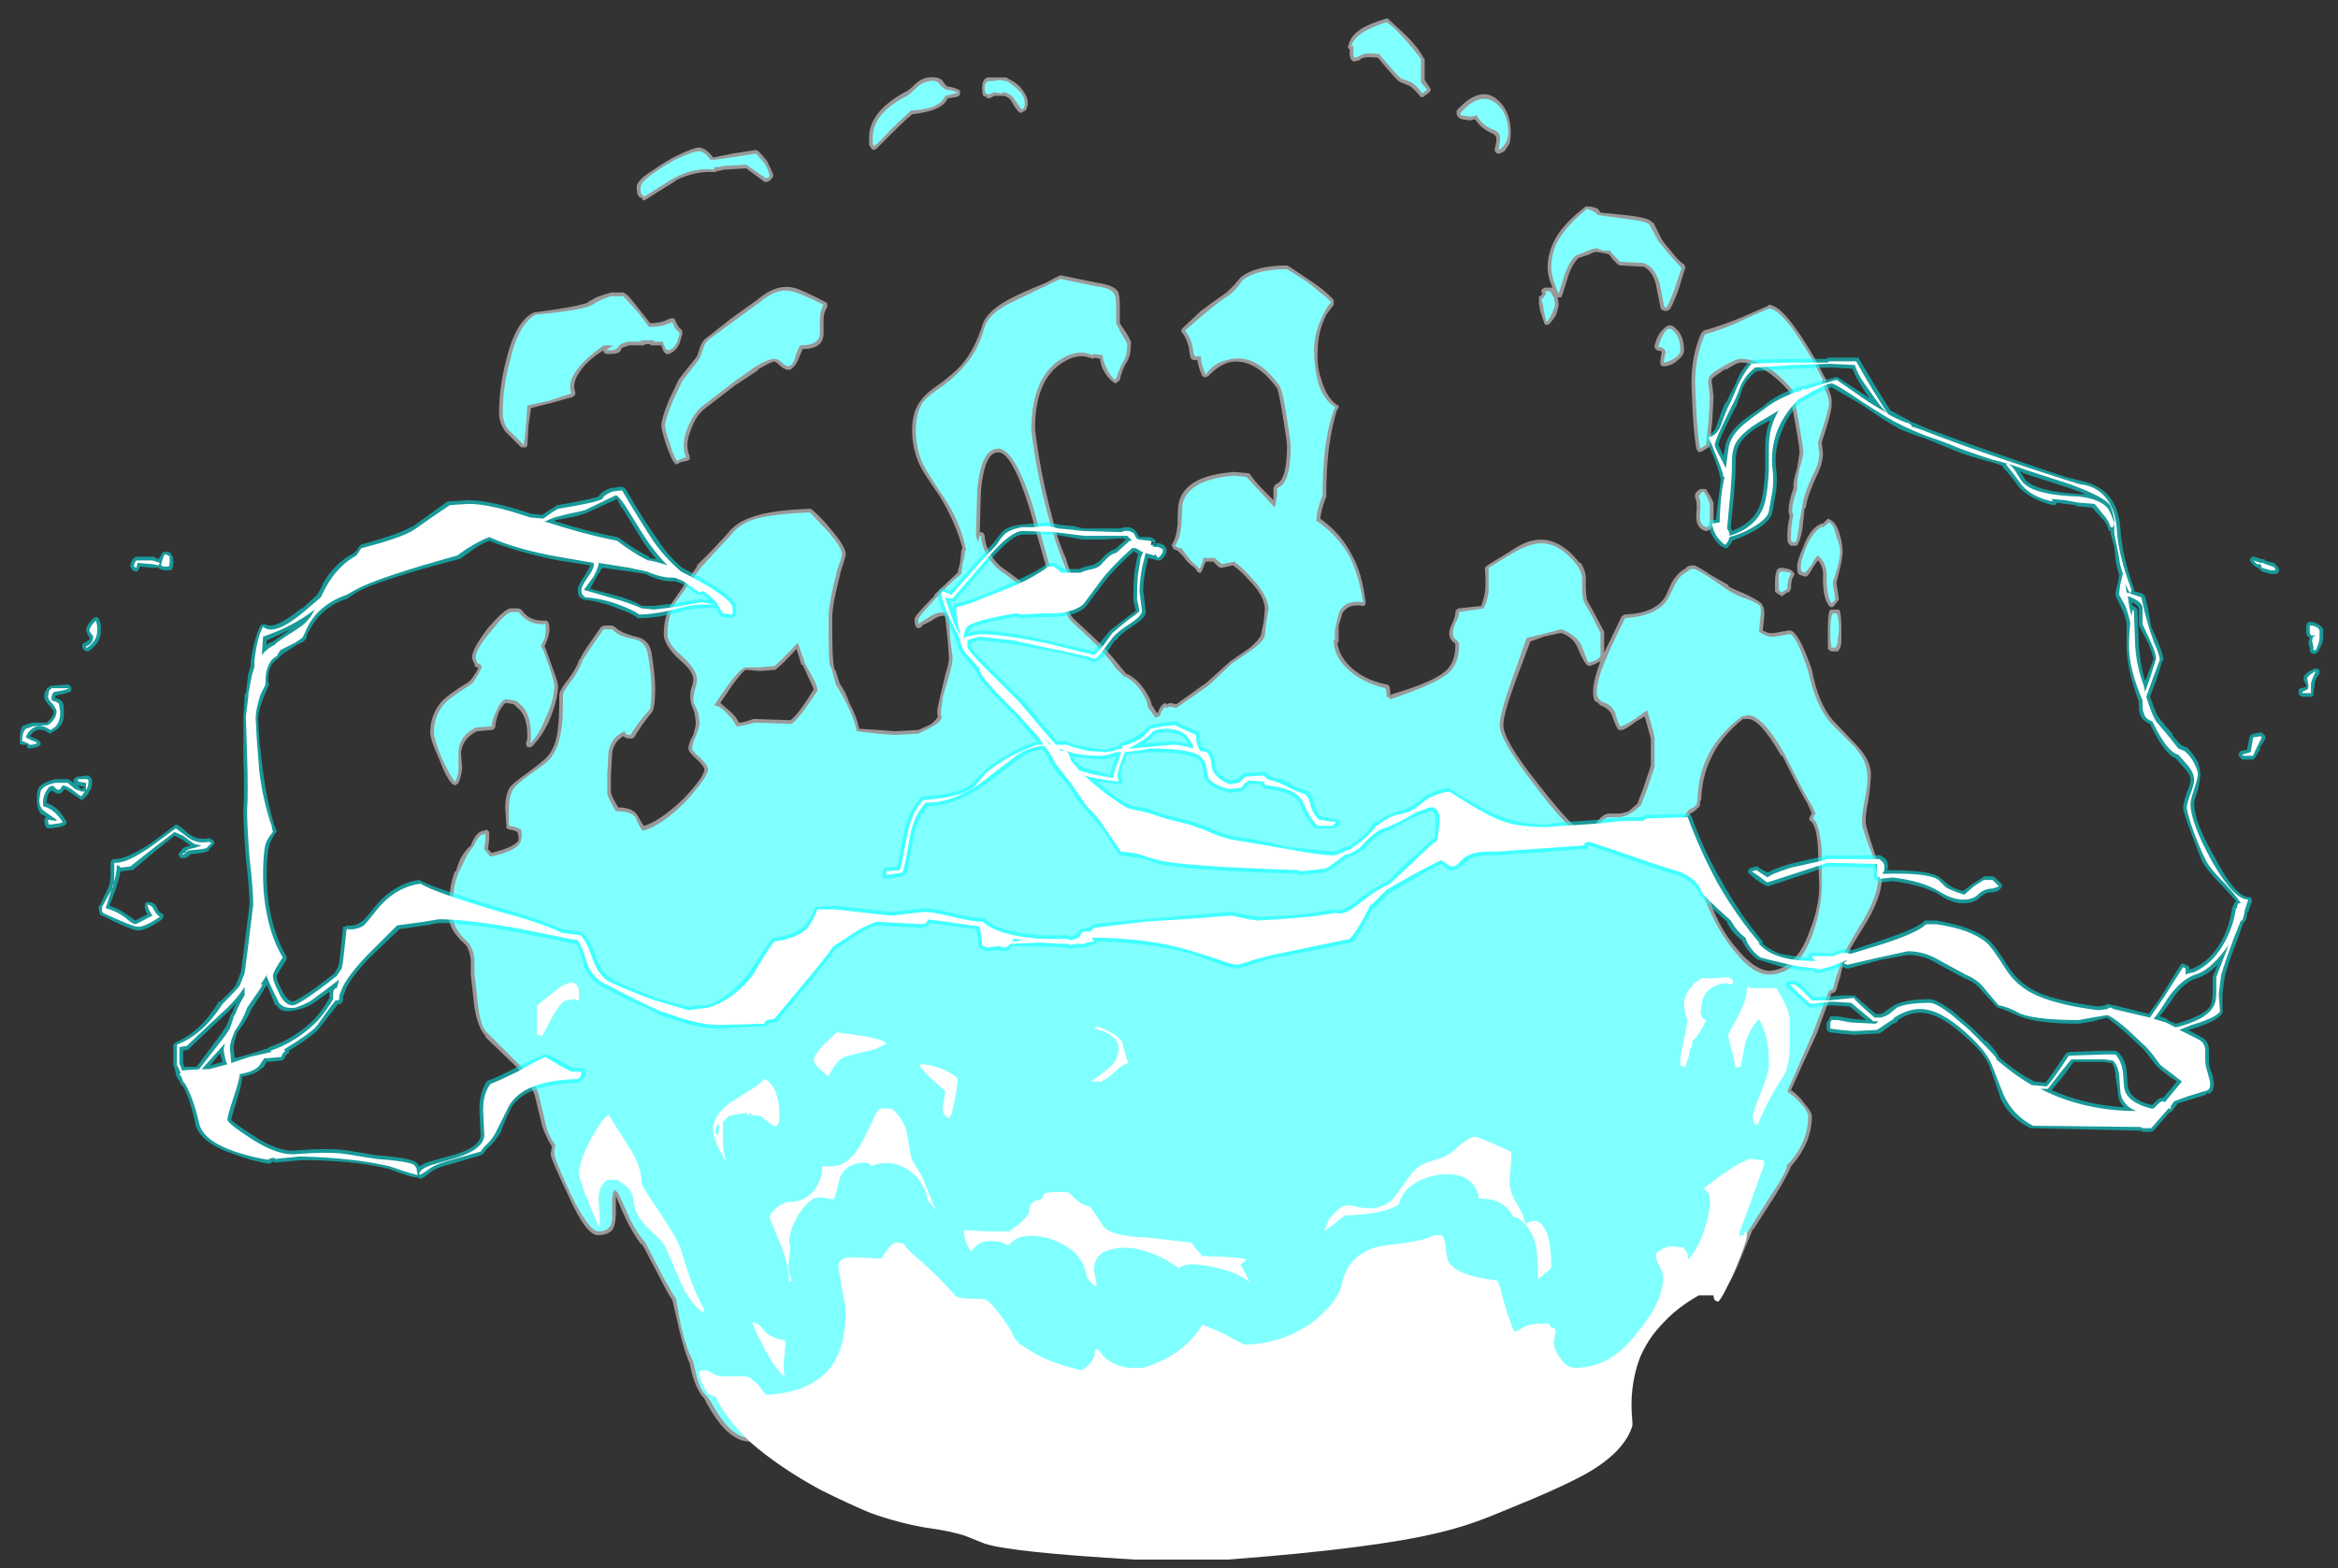 <?xml version="1.0" encoding="UTF-8" standalone="no"?>
<svg xmlns:ffdec="https://www.free-decompiler.com/flash" xmlns:xlink="http://www.w3.org/1999/xlink" ffdec:objectType="frame" height="446.6px" width="665.7px" xmlns="http://www.w3.org/2000/svg">
  <rect width="100%" height="100%" fill="#333333" stroke="none"/>
  <g transform="matrix(1.0, 0.0, 0.0, 1.0, 337.05, 437.15)">
    <use ffdec:characterId="1640" height="62.7" transform="matrix(7.0, 0.0, 0.0, 7.0, -331.45, -431.9)" width="93.7" xlink:href="#shape0"/>
  </g>
  <defs>
    <g id="shape0" transform="matrix(1.0, 0.0, 0.0, 1.0, 47.35, 61.7)">
      <path d="M9.75 -60.1 L9.8 -60.05 9.8 -59.2 10.0 -58.9 10.05 -58.8 10.0 -58.7 9.8 -58.55 9.75 -58.5 9.65 -58.5 9.6 -58.55 Q9.35 -58.85 9.2 -58.95 8.8 -59.1 8.75 -59.15 8.6 -59.25 7.9 -60.1 7.5 -60.15 7.3 -60.1 L7.2 -60.05 7.15 -60.0 6.95 -59.95 Q6.75 -59.95 6.75 -60.3 L6.75 -60.45 Q6.7 -60.45 6.7 -60.5 6.65 -60.55 6.7 -60.6 6.8 -61.1 7.45 -61.4 7.75 -61.55 8.25 -61.7 L8.3 -61.7 8.35 -61.65 9.05 -61.0 Q9.55 -60.5 9.75 -60.1 M11.1 -57.8 L11.1 -57.95 Q12.05 -59.0 12.75 -58.4 13.3 -57.95 13.3 -57.05 13.3 -56.8 13.25 -56.6 L13.05 -56.3 12.85 -56.2 12.75 -56.2 Q12.7 -56.25 12.65 -56.3 L12.65 -56.4 Q12.75 -56.75 12.7 -56.9 L12.6 -57.0 Q12.1 -57.2 11.85 -57.6 L11.65 -57.55 11.3 -57.6 Q11.15 -57.65 11.1 -57.8 M23.8 -50.05 Q24.4 -50.05 25.65 -47.9 L26.1 -47.05 26.15 -47.0 26.1 -46.95 26.1 -46.9 Q26.4 -46.3 26.35 -46.05 26.4 -45.8 25.95 -44.45 L26.0 -44.0 Q26.0 -43.6 25.75 -43.1 25.45 -42.45 25.35 -42.05 L25.3 -41.8 25.25 -41.75 25.2 -41.25 Q25.15 -40.65 25.0 -40.35 L24.95 -40.25 24.65 -40.25 24.65 -40.3 24.6 -40.35 Q24.55 -40.35 24.55 -40.65 24.55 -41.05 24.65 -41.45 24.6 -41.55 24.6 -41.7 24.6 -42.0 24.8 -42.6 L24.8 -42.75 Q24.8 -42.9 24.95 -43.4 L25.05 -44.05 Q25.05 -44.3 24.75 -45.9 L24.65 -46.5 Q23.6 -47.7 22.65 -47.7 22.5 -47.7 22.05 -47.4 L22.05 -47.45 Q21.6 -47.15 21.5 -47.05 21.45 -46.95 21.5 -46.75 L21.55 -46.3 21.5 -45.35 21.4 -44.35 21.4 -44.3 21.35 -44.25 21.1 -44.1 21.0 -44.05 Q20.95 -44.05 20.9 -44.1 L20.85 -44.2 Q20.75 -44.75 20.7 -45.7 L20.65 -46.85 Q20.65 -48.0 21.05 -48.9 L21.15 -49.0 Q22.05 -49.25 22.95 -49.65 L23.75 -50.0 23.8 -50.05 M26.2 -41.35 L26.3 -41.3 Q26.55 -41.2 26.7 -40.65 26.8 -40.3 26.8 -40.0 26.8 -39.8 26.7 -39.35 L26.55 -38.75 26.65 -38.05 26.6 -38.0 26.45 -37.8 26.4 -37.75 26.3 -37.75 26.25 -37.8 Q26.0 -38.1 26.0 -38.9 26.05 -39.35 25.8 -39.65 25.75 -39.6 25.65 -39.45 25.45 -39.1 25.35 -39.0 L25.25 -39.0 25.1 -39.05 Q24.95 -39.05 24.95 -39.4 24.95 -39.65 25.2 -40.2 25.5 -41.0 25.95 -41.15 L26.0 -41.15 26.2 -41.35 M24.25 -39.35 L24.35 -39.35 Q24.75 -39.3 24.8 -39.15 L24.85 -39.1 24.8 -39.0 Q24.7 -38.85 24.7 -38.5 L24.65 -38.4 Q24.65 -38.35 24.55 -38.35 L24.35 -38.2 24.3 -38.2 24.25 -38.25 Q24.1 -38.3 24.05 -38.4 24.05 -38.5 24.05 -38.75 24.05 -39.05 24.1 -39.15 24.1 -39.3 24.25 -39.35 M23.6 -37.25 L23.55 -36.8 Q23.8 -36.65 24.05 -36.7 L24.6 -36.8 24.65 -36.8 Q25.0 -36.8 25.55 -35.2 25.8 -33.85 26.4 -33.15 L27.4 -32.1 Q27.95 -31.5 27.95 -30.95 27.95 -30.65 27.85 -29.9 27.7 -29.2 27.75 -28.9 27.8 -28.65 28.1 -27.75 L28.4 -26.75 Q28.4 -25.9 27.6 -24.65 26.85 -23.45 26.8 -23.25 26.8 -23.1 26.7 -22.7 26.6 -22.4 26.55 -22.2 L26.5 -22.1 26.4 -22.05 26.35 -22.05 25.75 -20.4 Q25.05 -18.9 24.7 -18.1 25.0 -17.9 25.25 -17.55 25.55 -17.2 25.55 -17.05 25.55 -15.95 24.7 -15.0 24.6 -14.7 24.05 -13.8 L23.15 -12.4 23.15 -12.45 22.55 -11.0 Q22.1 -9.95 21.9 -9.95 21.4 -9.95 21.3 -10.45 21.3 -10.6 21.3 -10.75 21.05 -10.3 19.9 -9.05 L18.6 -7.65 18.6 -7.6 Q17.15 -5.9 16.9 -5.75 L16.9 -5.7 16.1 -5.3 Q14.45 -3.85 13.7 -3.85 13.2 -3.85 13.1 -4.15 13.05 -4.2 13.05 -4.4 L12.55 -4.3 Q11.2 -3.95 9.6 -3.6 6.55 -3.0 4.05 -3.0 3.0 -3.0 1.95 -3.2 L0.2 -3.7 Q-2.15 -4.4 -4.45 -4.4 L-6.35 -4.2 Q-7.35 -4.05 -7.95 -4.05 -9.3 -4.05 -9.65 -4.2 L-9.9 -4.4 Q-10.05 -4.5 -10.3 -4.6 -10.75 -4.8 -11.0 -4.8 L-11.45 -4.7 Q-12.45 -4.55 -14.8 -4.95 -16.85 -5.3 -17.5 -5.5 L-17.65 -5.55 Q-18.05 -5.7 -18.45 -5.95 L-18.5 -5.95 -18.5 -5.9 Q-17.9 -5.05 -17.0 -4.4 L-16.95 -4.3 Q-16.95 -4.25 -16.95 -4.2 -17.05 -4.05 -17.2 -3.95 -17.35 -3.8 -17.65 -3.8 -18.55 -3.8 -19.4 -5.35 L-19.5 -5.55 Q-19.8 -5.85 -20.0 -6.55 L-20.1 -7.0 -20.15 -7.1 Q-20.4 -7.75 -20.6 -8.7 L-20.8 -9.55 Q-21.0 -9.85 -21.25 -10.35 -21.95 -11.7 -22.05 -11.85 L-22.05 -11.8 Q-22.45 -12.3 -22.85 -13.2 L-23.1 -13.8 -23.1 -13.05 Q-23.1 -12.65 -23.25 -12.4 -23.45 -12.2 -23.8 -12.2 -24.3 -12.15 -25.05 -13.85 -25.75 -15.3 -25.75 -15.5 L-25.7 -15.8 Q-25.95 -16.2 -26.1 -16.65 L-26.4 -17.9 Q-26.65 -18.55 -27.15 -19.05 L-28.4 -20.25 -28.4 -20.3 Q-28.7 -20.6 -28.85 -21.45 L-29.0 -22.8 -29.0 -23.4 Q-29.05 -23.8 -29.2 -24.0 -29.65 -24.4 -29.8 -24.75 -29.9 -25.0 -29.9 -25.35 -29.9 -26.35 -29.65 -27.0 L-29.6 -27.0 Q-29.55 -27.25 -29.4 -27.55 -29.2 -27.9 -29.0 -28.05 -28.8 -28.6 -28.5 -28.65 L-28.45 -28.65 Q-28.35 -28.75 -28.25 -28.6 L-28.25 -28.35 Q-28.25 -28.25 -28.3 -27.9 L-28.15 -27.75 Q-27.15 -28.0 -27.05 -28.3 -27.05 -28.4 -27.1 -28.6 -27.3 -28.7 -27.45 -28.7 -27.5 -28.75 -27.55 -28.75 L-27.55 -28.85 -27.6 -29.6 Q-27.6 -30.05 -27.45 -30.35 -27.35 -30.55 -26.7 -31.0 -26.1 -31.45 -25.9 -31.65 -25.5 -32.1 -25.45 -32.9 -25.4 -33.15 -25.4 -34.2 -25.4 -34.35 -25.05 -34.8 -24.7 -35.25 -24.6 -35.6 L-24.55 -35.65 Q-24.5 -35.8 -24.15 -36.3 L-23.7 -36.95 -23.65 -36.95 -23.6 -37.0 -23.25 -37.0 -23.15 -36.95 Q-22.9 -36.7 -22.3 -36.55 -21.75 -36.45 -21.65 -35.9 -21.5 -34.95 -21.5 -34.45 -21.5 -33.6 -21.65 -33.45 -22.1 -32.9 -22.35 -32.45 L-22.45 -32.4 -22.5 -32.4 Q-22.7 -32.4 -22.8 -32.5 -23.2 -32.25 -23.25 -31.8 L-23.3 -30.9 -23.3 -30.2 Q-23.25 -30.0 -23.0 -29.6 -22.4 -29.6 -22.2 -29.25 -22.05 -28.95 -21.95 -28.85 -21.3 -29.05 -20.35 -29.95 -19.5 -30.85 -19.5 -31.15 -19.5 -31.25 -19.75 -31.5 -20.15 -31.85 -20.15 -32.0 -20.15 -32.2 -19.95 -32.55 -19.85 -32.9 -19.85 -33.0 -19.85 -33.2 -19.9 -33.4 L-19.9 -33.45 -20.05 -33.85 -20.05 -33.9 Q-20.1 -34.05 -20.05 -34.4 -19.95 -34.65 -19.95 -34.8 -19.95 -35.15 -20.5 -35.6 -21.15 -36.2 -21.15 -36.65 -21.15 -37.4 -20.8 -37.95 L-19.8 -39.4 -19.8 -39.45 -19.2 -40.05 -18.55 -40.75 Q-18.2 -41.2 -17.6 -41.4 -16.8 -41.7 -15.2 -41.75 -15.15 -41.75 -15.1 -41.7 -14.65 -41.3 -14.3 -40.85 -13.75 -40.2 -13.75 -39.9 -13.75 -39.8 -13.95 -39.2 L-14.15 -38.35 Q-14.3 -37.7 -14.3 -37.25 -14.3 -35.85 -14.25 -35.45 L-14.2 -35.2 -14.15 -35.15 -14.0 -34.65 Q-13.75 -34.3 -13.6 -33.85 -13.3 -33.3 -13.2 -32.8 L-12.4 -32.75 -11.75 -32.7 -10.8 -32.75 -10.35 -32.95 Q-10.1 -33.1 -10.0 -33.3 -10.05 -33.45 -10.0 -33.7 L-9.9 -34.15 -9.7 -35.0 Q-9.55 -35.45 -9.55 -35.7 L-9.6 -36.4 -9.7 -37.3 -9.7 -37.35 -9.75 -37.4 Q-10.0 -37.4 -10.25 -37.2 L-10.65 -37.0 -10.65 -36.95 -10.75 -36.9 -10.8 -36.9 Q-10.95 -36.9 -10.95 -37.25 -11.0 -37.35 -10.15 -38.2 L-10.15 -38.25 -9.2 -39.15 -9.1 -39.55 Q-9.05 -39.9 -9.05 -40.05 L-9.0 -40.15 Q-9.3 -41.25 -9.95 -42.3 -10.55 -43.15 -10.7 -43.45 -11.05 -44.15 -11.05 -44.95 -11.05 -45.7 -10.7 -46.15 -10.5 -46.45 -9.9 -46.85 -9.3 -47.3 -9.0 -47.65 -8.5 -48.25 -8.2 -49.2 -8.05 -49.75 -7.15 -50.25 -6.7 -50.5 -5.6 -50.95 -5.05 -51.25 -5.0 -51.25 L-3.55 -50.95 Q-2.8 -50.85 -2.65 -50.55 L-2.65 -50.5 Q-2.6 -50.4 -2.6 -49.9 -2.6 -49.55 -2.6 -49.3 L-2.4 -49.0 Q-2.1 -48.55 -2.15 -48.45 -2.15 -48.0 -2.3 -47.75 -2.5 -47.45 -2.6 -47.0 -2.6 -46.95 -2.65 -46.95 L-2.7 -46.9 -2.8 -46.85 -2.85 -46.9 Q-3.1 -47.05 -3.3 -47.45 -3.4 -47.7 -3.4 -47.85 L-3.65 -47.9 Q-3.65 -47.85 -3.7 -47.85 L-3.8 -47.9 -3.85 -47.9 Q-4.25 -48.05 -4.75 -47.8 -6.05 -47.15 -6.05 -45.0 -5.85 -43.3 -5.4 -41.6 -5.15 -40.5 -4.8 -39.75 -4.65 -39.25 -4.5 -38.9 L-4.5 -38.8 -4.6 -38.7 -4.6 -38.65 -4.85 -38.45 -4.85 -38.25 Q-4.8 -37.6 -4.45 -37.25 L-3.75 -36.6 Q-3.15 -36.05 -2.6 -35.35 L-2.35 -35.05 Q-1.75 -34.8 -1.35 -33.95 L-1.3 -33.75 -1.25 -33.7 -1.1 -33.45 -1.05 -33.45 Q-1.0 -33.65 -0.85 -33.8 L-0.75 -33.85 -0.7 -33.8 -0.55 -33.85 -0.3 -33.8 0.75 -34.55 0.9 -34.65 1.9 -35.55 2.7 -36.1 Q3.1 -36.45 3.15 -36.65 L3.25 -37.15 3.3 -37.65 Q3.3 -38.2 2.65 -38.85 2.35 -39.2 2.0 -39.45 L1.55 -39.35 1.5 -39.35 1.4 -39.4 1.2 -39.6 0.9 -39.6 0.85 -39.5 0.75 -39.25 0.7 -39.15 0.6 -39.15 0.55 -39.2 0.45 -39.35 Q0.2 -39.5 -0.05 -39.85 L-0.25 -40.05 Q-0.45 -40.1 -0.45 -40.2 L-0.5 -40.25 -0.45 -40.35 Q-0.3 -40.6 -0.25 -41.1 -0.25 -41.8 -0.2 -42.0 0.05 -43.1 2.05 -43.25 L2.6 -43.2 2.65 -43.2 2.7 -43.15 Q2.9 -42.85 3.3 -42.45 L3.65 -42.1 3.65 -42.6 3.7 -42.7 3.75 -42.75 Q4.2 -42.9 4.2 -44.3 4.2 -44.5 4.05 -45.4 3.9 -46.35 3.8 -46.65 2.85 -47.95 1.8 -47.7 1.4 -47.55 1.1 -47.25 L1.0 -47.15 0.9 -47.1 0.85 -47.1 0.75 -47.15 Q0.6 -47.5 0.55 -47.8 L0.4 -47.8 0.3 -47.85 Q0.25 -47.95 0.2 -48.35 0.1 -48.7 -0.05 -48.9 L-0.1 -48.95 -0.1 -49.0 -0.05 -49.1 0.7 -49.8 Q1.3 -50.25 1.6 -50.45 1.9 -50.65 2.3 -51.15 2.9 -51.65 4.2 -51.65 L4.3 -51.6 5.05 -51.1 Q5.65 -50.7 5.9 -50.45 L6.1 -50.25 6.1 -50.05 5.8 -49.65 Q5.45 -48.95 5.45 -48.2 5.4 -47.55 5.6 -47.0 5.8 -46.3 6.2 -46.0 L6.3 -45.95 6.3 -45.85 6.25 -45.8 Q6.05 -45.25 5.9 -44.2 5.8 -43.35 5.8 -42.45 L5.8 -42.25 Q5.6 -41.75 5.55 -41.35 6.4 -40.75 6.85 -39.85 7.25 -39.15 7.4 -37.95 L7.4 -37.9 7.35 -37.8 7.25 -37.8 Q6.7 -37.9 6.45 -37.5 6.4 -37.3 6.3 -37.0 L6.3 -36.35 6.25 -36.3 Q6.3 -35.8 6.75 -35.35 7.3 -34.8 8.25 -34.6 8.3 -34.6 8.35 -34.55 8.4 -34.45 8.4 -34.2 L8.4 -34.15 8.45 -34.2 Q10.15 -34.7 10.65 -35.15 11.05 -35.5 11.05 -36.2 11.05 -36.3 11.0 -36.3 10.8 -36.45 10.8 -36.7 10.8 -36.85 10.95 -37.15 11.05 -37.4 11.05 -37.55 11.05 -37.6 11.1 -37.65 11.15 -37.7 11.2 -37.7 L12.1 -37.8 Q12.2 -38.05 12.25 -38.35 12.3 -38.65 12.25 -39.35 L12.35 -39.45 13.25 -40.0 Q13.75 -40.35 14.15 -40.45 15.2 -40.7 16.1 -39.55 L16.15 -39.55 Q16.4 -39.15 16.35 -38.75 16.35 -38.3 16.4 -38.05 16.45 -37.95 16.7 -37.5 L17.1 -36.75 17.1 -35.9 Q17.35 -36.4 17.8 -37.35 L17.85 -37.4 Q17.9 -37.45 17.95 -37.45 19.2 -37.5 19.6 -38.2 L19.85 -38.75 Q20.05 -39.1 20.3 -39.25 L20.35 -39.3 20.4 -39.3 Q20.45 -39.45 20.75 -39.45 20.85 -39.45 21.45 -39.05 L22.15 -38.65 22.15 -38.6 Q22.3 -38.5 22.8 -38.3 23.25 -38.1 23.5 -37.9 L23.55 -37.8 Q23.65 -37.65 23.6 -37.25 M26.7 -37.55 Q26.75 -37.35 26.75 -36.8 L26.75 -36.4 Q26.75 -36.15 26.65 -36.0 L26.6 -35.95 26.35 -35.95 26.25 -36.0 26.2 -36.05 Q26.2 -36.25 26.2 -36.8 26.2 -37.35 26.25 -37.55 L26.3 -37.65 26.65 -37.65 26.7 -37.55 M25.55 -29.35 L25.35 -29.8 Q25.2 -30.0 24.35 -31.7 L24.3 -31.7 Q23.45 -33.2 22.95 -33.2 L22.75 -33.2 Q21.8 -32.45 21.4 -31.5 21.1 -30.85 21.05 -30.0 L21.05 -29.9 21.0 -29.85 21.0 -29.7 20.95 -29.6 20.85 -29.55 20.9 -29.55 20.7 -29.4 20.6 -29.35 Q20.4 -29.1 20.4 -28.9 20.45 -28.7 20.75 -28.2 21.2 -27.6 21.25 -27.3 21.3 -27.1 21.3 -26.5 21.3 -26.05 21.4 -25.8 21.8 -24.65 22.5 -23.85 23.2 -23.0 23.8 -22.95 24.9 -23.0 25.45 -24.55 25.85 -25.55 25.85 -26.4 L25.8 -27.9 Q25.75 -28.85 25.5 -29.05 25.45 -29.05 25.45 -29.1 L25.45 -29.2 25.5 -29.25 25.5 -29.3 25.55 -29.35 M19.1 -53.4 L19.45 -52.7 Q19.55 -52.55 19.85 -52.2 20.15 -51.8 20.35 -51.7 L20.4 -51.6 20.4 -51.55 20.15 -50.75 Q20.0 -50.3 19.8 -49.9 L19.75 -49.85 19.65 -49.8 19.55 -49.8 19.45 -49.85 19.4 -49.9 19.2 -50.9 Q19.05 -51.45 18.7 -51.6 L17.75 -51.65 Q17.7 -51.65 17.65 -51.7 L17.45 -51.9 17.3 -52.1 17.1 -52.15 16.8 -52.2 Q16.65 -52.2 16.5 -52.1 L16.05 -51.95 Q15.8 -51.7 15.65 -51.25 L15.4 -50.45 15.35 -50.35 15.2 -50.35 Q15.25 -50.2 15.25 -50.0 L15.15 -49.65 Q15.0 -49.4 14.85 -49.25 L14.8 -49.25 Q14.7 -49.2 14.7 -49.25 14.65 -49.3 14.65 -49.35 L14.5 -49.8 14.45 -50.1 14.45 -50.4 14.5 -50.4 14.6 -50.5 14.55 -50.55 Q14.55 -50.6 14.55 -50.65 L14.6 -50.7 14.7 -50.75 15.0 -50.75 14.9 -51.0 Q14.8 -51.3 14.8 -51.55 14.8 -52.2 15.15 -52.8 15.5 -53.4 16.35 -54.05 L16.45 -54.05 Q16.65 -54.05 16.85 -53.95 L16.95 -53.8 17.95 -53.7 Q18.95 -53.6 19.05 -53.4 L19.1 -53.4 M14.8 -50.2 L14.8 -50.25 14.75 -50.25 14.8 -50.2 M19.15 -48.4 Q19.3 -48.9 19.5 -49.05 19.75 -49.35 20.0 -49.1 20.35 -48.8 20.35 -48.2 20.35 -48.0 20.1 -47.8 19.9 -47.6 19.6 -47.55 L19.5 -47.55 Q19.45 -47.55 19.4 -47.6 19.35 -47.7 19.45 -48.15 L19.25 -48.2 19.15 -48.3 19.15 -48.4 M19.7 -48.15 L19.75 -48.1 19.8 -48.15 19.7 -48.15 M21.25 -42.55 L21.3 -42.45 21.4 -42.3 21.55 -42.0 21.55 -41.1 21.5 -41.0 21.45 -41.0 21.45 -40.95 Q21.4 -40.9 21.3 -40.85 L21.2 -40.85 Q20.8 -41.0 20.85 -41.55 20.9 -42.0 20.8 -42.2 L20.8 -42.35 Q20.95 -42.6 21.15 -42.55 L21.25 -42.55 M14.65 -36.55 L14.1 -36.35 13.5 -34.75 Q13.0 -33.4 13.0 -32.95 13.0 -32.35 14.3 -30.7 15.5 -29.15 16.1 -28.65 L16.6 -28.65 Q16.95 -29.35 17.3 -29.35 L17.65 -29.35 Q17.85 -29.35 18.1 -29.45 L18.45 -29.75 18.7 -30.4 19.0 -31.3 19.0 -32.4 18.75 -33.3 18.4 -33.1 Q17.95 -32.75 17.8 -32.75 L17.7 -32.75 17.65 -32.8 Q17.55 -32.95 17.4 -33.4 17.25 -33.65 16.95 -33.75 L16.8 -33.9 16.75 -33.9 Q16.65 -34.0 16.65 -34.3 16.65 -34.75 16.95 -35.55 16.8 -35.45 16.5 -35.35 L16.4 -35.4 16.35 -35.45 Q16.2 -35.65 16.0 -36.15 15.8 -36.55 15.35 -36.7 15.1 -36.65 14.65 -36.55 M-9.1 -58.75 L-9.1 -58.6 -9.15 -58.55 -9.25 -58.5 -9.6 -58.45 Q-9.7 -58.25 -9.85 -58.15 -10.2 -57.9 -11.05 -57.8 -11.35 -57.55 -11.8 -57.1 L-12.5 -56.4 -12.6 -56.35 Q-12.65 -56.35 -12.7 -56.4 L-12.8 -56.55 -12.8 -56.85 Q-12.8 -57.9 -11.35 -58.7 -11.2 -58.75 -10.95 -59.0 -10.7 -59.25 -10.4 -59.3 -9.95 -59.35 -9.8 -59.15 -9.7 -59.0 -9.65 -58.95 -9.15 -58.85 -9.1 -58.75 M-7.15 -59.25 Q-6.7 -59.05 -6.5 -58.7 -6.25 -58.35 -6.4 -58.0 L-6.45 -57.95 -6.65 -57.85 -6.7 -57.9 Q-6.8 -57.95 -7.05 -58.4 -7.15 -58.5 -7.3 -58.55 L-7.7 -58.55 -7.9 -58.45 -8.0 -58.45 -8.05 -58.55 -8.05 -58.5 -8.15 -58.55 Q-8.2 -58.6 -8.2 -58.9 -8.2 -59.2 -8.0 -59.3 L-7.2 -59.3 -7.15 -59.25 M-8.25 -42.5 L-8.3 -40.8 -8.25 -40.8 Q-8.15 -40.8 -8.15 -40.75 -8.1 -40.7 -8.1 -40.65 -8.05 -39.95 -7.45 -39.4 -6.65 -38.85 -6.3 -38.5 L-5.9 -38.5 Q-5.65 -38.9 -5.6 -39.4 L-6.3 -41.85 Q-7.0 -44.05 -7.55 -44.05 -8.1 -44.05 -8.25 -42.5 M-17.0 -55.05 L-17.05 -55.05 -17.8 -55.6 -18.65 -55.55 -18.7 -55.55 -18.9 -55.5 -19.0 -55.5 Q-19.0 -55.45 -19.05 -55.45 L-19.15 -55.45 Q-19.85 -55.5 -20.7 -55.1 L-20.65 -55.1 Q-21.55 -54.55 -21.85 -54.35 L-21.95 -54.3 -22.0 -54.3 -22.05 -54.4 -22.1 -54.4 -22.15 -54.45 Q-22.25 -54.5 -22.25 -54.8 -22.3 -55.1 -21.55 -55.55 -21.2 -55.8 -20.75 -56.05 -19.95 -56.45 -19.7 -56.45 -19.4 -56.4 -19.15 -56.05 L-19.1 -56.05 -18.35 -56.2 -17.4 -56.35 -17.3 -56.3 Q-17.15 -56.15 -16.95 -55.9 -16.8 -55.6 -16.7 -55.35 L-16.7 -55.3 Q-16.7 -55.25 -16.75 -55.2 -16.8 -55.1 -16.95 -55.05 L-17.0 -55.05 M-14.5 -50.1 L-14.5 -49.95 Q-14.65 -49.75 -14.65 -49.45 L-14.65 -48.9 Q-14.65 -48.25 -15.5 -48.25 L-15.65 -47.9 Q-15.75 -47.6 -15.95 -47.45 -16.0 -47.4 -16.05 -47.4 -16.25 -47.4 -16.45 -47.6 -16.55 -47.7 -16.65 -47.75 -16.85 -47.7 -17.35 -47.4 L-17.3 -47.4 -18.2 -46.8 -18.15 -46.85 -19.45 -45.85 Q-19.85 -45.55 -20.05 -44.95 -20.3 -44.35 -20.1 -43.9 L-20.1 -43.75 -20.2 -43.7 -20.45 -43.65 -20.65 -43.55 -20.75 -43.65 Q-20.85 -43.8 -21.05 -44.35 -21.25 -44.95 -21.25 -45.15 -21.25 -45.4 -20.95 -46.15 -20.65 -46.8 -20.55 -47.0 L-20.2 -47.45 -19.8 -47.95 -19.7 -48.25 Q-19.6 -48.6 -19.35 -48.75 L-18.4 -49.5 -17.35 -50.25 Q-16.6 -50.9 -15.9 -50.75 -15.6 -50.7 -14.55 -50.15 L-14.5 -50.1 M-22.1 -49.8 L-21.7 -49.3 Q-21.35 -49.3 -21.1 -49.4 -20.9 -49.5 -20.8 -49.5 L-20.75 -49.5 -20.7 -49.45 -20.55 -49.15 -20.4 -49.0 -20.4 -48.85 -20.5 -48.5 Q-20.65 -48.15 -20.95 -48.05 -21.1 -48.0 -21.2 -48.25 L-21.25 -48.4 -21.7 -48.4 -21.7 -48.45 -21.9 -48.45 -21.95 -48.4 -22.55 -48.4 -22.85 -48.3 -22.9 -48.2 Q-22.95 -48.05 -23.3 -48.05 L-23.5 -48.05 Q-23.55 -48.1 -23.6 -48.1 L-23.6 -48.2 Q-24.25 -47.8 -24.55 -47.35 -24.9 -46.85 -24.75 -46.5 -24.75 -46.45 -24.75 -46.4 L-24.85 -46.3 -25.75 -46.05 -26.55 -45.85 -26.65 -45.15 -26.7 -44.35 Q-26.7 -44.3 -26.75 -44.25 L-26.95 -44.25 -27.6 -44.9 Q-27.85 -45.25 -27.85 -45.65 -27.85 -46.7 -27.55 -47.85 -27.15 -49.45 -26.4 -49.75 L-26.35 -49.75 Q-24.75 -49.95 -24.2 -50.15 L-24.25 -50.15 -23.9 -50.35 Q-23.65 -50.45 -23.3 -50.55 L-22.8 -50.55 -22.7 -50.5 Q-22.55 -50.4 -22.1 -49.8 M-15.55 -35.4 L-15.75 -36.05 Q-16.3 -35.45 -16.55 -35.25 L-16.6 -35.2 -17.25 -35.15 -17.8 -35.2 Q-18.0 -35.15 -18.85 -33.85 L-18.5 -33.55 Q-18.2 -33.3 -18.1 -33.05 -17.9 -33.05 -17.5 -33.2 L-16.0 -33.15 Q-15.7 -33.35 -15.05 -34.4 -15.1 -34.55 -15.25 -34.85 L-15.5 -35.4 -15.55 -35.4 M-27.05 -37.7 L-26.95 -37.65 -26.9 -37.6 Q-26.85 -37.5 -26.65 -37.35 -26.4 -37.2 -26.1 -37.2 L-25.95 -37.2 Q-25.8 -37.2 -25.8 -36.85 -25.8 -36.65 -25.9 -36.4 L-26.0 -36.15 -25.95 -36.05 -25.7 -35.35 Q-25.45 -34.7 -25.45 -34.55 -25.45 -34.0 -25.8 -33.15 -26.15 -32.4 -26.55 -32.05 L-26.7 -32.05 -26.75 -32.15 -26.75 -32.25 Q-26.7 -32.35 -26.7 -32.5 -26.7 -33.35 -27.1 -33.65 L-27.25 -33.8 -27.55 -33.85 Q-27.65 -33.85 -27.85 -33.5 -28.0 -33.1 -28.0 -32.9 -28.0 -32.85 -28.05 -32.8 -28.1 -32.75 -28.15 -32.75 L-28.75 -32.7 Q-29.35 -32.4 -29.4 -31.8 L-29.35 -31.2 Q-29.4 -30.8 -29.5 -30.6 L-29.55 -30.55 -29.65 -30.5 -29.75 -30.55 Q-30.0 -30.8 -30.3 -31.6 -30.65 -32.35 -30.65 -32.65 -30.65 -33.4 -30.15 -33.95 -29.9 -34.2 -29.1 -34.7 -28.95 -34.8 -28.7 -35.25 L-28.7 -35.3 -28.75 -35.3 Q-28.85 -35.3 -28.85 -35.45 -28.95 -35.6 -28.95 -35.7 -28.95 -36.05 -28.3 -36.9 -27.65 -37.65 -27.4 -37.7 L-27.05 -37.7" fill="#ffffff" fill-opacity="0.502" fill-rule="evenodd" stroke="none"/>
      <path d="M6.95 -60.1 Q6.9 -60.1 6.9 -60.3 L6.9 -60.6 6.8 -60.55 Q6.95 -61.0 7.5 -61.25 7.8 -61.4 8.25 -61.55 8.55 -61.35 8.95 -60.9 9.4 -60.4 9.65 -60.05 L9.65 -59.1 9.9 -58.8 9.7 -58.65 Q9.45 -59.0 9.25 -59.1 8.9 -59.25 8.85 -59.25 8.7 -59.35 7.95 -60.25 7.45 -60.3 7.3 -60.25 7.2 -60.2 7.1 -60.15 L6.95 -60.1 M11.25 -57.85 Q12.05 -58.75 12.7 -58.25 13.2 -57.85 13.2 -57.05 13.2 -56.85 13.1 -56.65 13.05 -56.55 12.9 -56.4 L12.8 -56.35 Q12.9 -56.8 12.85 -56.95 12.8 -57.1 12.65 -57.15 12.1 -57.35 11.9 -57.8 L11.9 -57.75 11.65 -57.7 11.35 -57.75 Q11.25 -57.75 11.25 -57.85 M26.0 -47.0 L25.95 -46.9 Q26.25 -46.3 26.25 -46.05 26.25 -45.8 25.8 -44.45 L25.85 -44.0 Q25.85 -43.6 25.6 -43.15 25.3 -42.5 25.2 -42.1 L25.15 -41.8 25.05 -41.25 Q25.0 -40.7 24.9 -40.4 L24.75 -40.4 24.7 -40.45 24.7 -40.65 Q24.7 -41.1 24.8 -41.5 24.75 -41.55 24.75 -41.7 24.75 -42.0 24.95 -42.55 L24.95 -42.75 Q24.95 -42.9 25.05 -43.4 25.2 -43.85 25.2 -44.05 25.2 -44.3 24.9 -45.9 L24.75 -46.6 Q23.7 -47.85 22.65 -47.85 22.45 -47.85 21.95 -47.55 21.45 -47.25 21.4 -47.15 21.3 -47.0 21.35 -46.75 L21.4 -46.3 21.35 -45.35 21.25 -44.35 21.0 -44.2 Q20.9 -44.75 20.85 -45.75 L20.8 -46.85 Q20.8 -47.95 21.2 -48.85 22.1 -49.1 23.0 -49.55 L23.8 -49.9 Q24.35 -49.9 25.55 -47.85 L26.0 -47.0 M26.6 -39.4 L26.4 -38.75 Q26.45 -38.45 26.5 -38.05 L26.35 -37.9 Q26.15 -38.2 26.15 -38.9 26.2 -39.5 25.8 -39.85 25.7 -39.8 25.55 -39.5 25.35 -39.2 25.25 -39.15 L25.15 -39.2 Q25.1 -39.2 25.1 -39.4 25.1 -39.65 25.3 -40.15 25.6 -40.85 26.0 -41.05 L25.95 -40.95 26.25 -41.2 Q26.45 -41.1 26.55 -40.6 26.7 -40.25 26.7 -40.0 26.7 -39.8 26.6 -39.4 M24.3 -39.2 Q24.65 -39.2 24.7 -39.1 24.55 -38.9 24.55 -38.5 L24.5 -38.45 24.3 -38.35 24.2 -38.45 24.2 -39.1 Q24.25 -39.2 24.3 -39.2 M23.45 -37.3 L23.4 -36.75 Q23.75 -36.5 24.05 -36.55 L24.65 -36.65 Q24.9 -36.65 25.4 -35.15 25.7 -33.75 26.3 -33.05 L27.3 -32.05 Q27.8 -31.45 27.8 -30.95 27.85 -30.65 27.7 -29.9 27.55 -29.2 27.6 -28.85 27.65 -28.6 28.0 -27.7 L28.25 -26.75 Q28.25 -25.95 27.45 -24.7 26.7 -23.45 26.7 -23.25 26.7 -23.1 26.55 -22.75 26.45 -22.4 26.4 -22.2 26.35 -22.2 26.3 -22.15 L26.25 -22.15 25.6 -20.45 24.55 -18.05 24.6 -18.0 Q24.9 -17.8 25.15 -17.5 25.4 -17.2 25.4 -17.05 25.4 -16.0 24.6 -15.1 L24.55 -15.1 Q24.55 -14.8 23.9 -13.85 L23.05 -12.5 Q22.9 -12.3 22.4 -11.1 22.0 -10.1 21.9 -10.1 21.55 -10.1 21.45 -10.5 21.4 -10.65 21.45 -10.9 L21.45 -11.1 21.15 -10.85 Q20.95 -10.4 19.8 -9.15 L18.5 -7.75 18.45 -7.7 Q17.05 -6.0 16.8 -5.85 16.45 -5.6 16.05 -5.45 14.4 -4.0 13.7 -4.0 13.3 -4.0 13.2 -4.2 13.2 -4.25 13.2 -4.45 L13.2 -4.6 12.55 -4.45 Q11.15 -4.05 9.6 -3.75 6.55 -3.15 4.05 -3.15 3.0 -3.15 2.0 -3.35 L0.25 -3.85 Q-2.1 -4.55 -4.45 -4.55 L-6.35 -4.35 Q-7.35 -4.2 -7.95 -4.2 -9.25 -4.2 -9.6 -4.35 L-9.8 -4.5 Q-10.0 -4.65 -10.25 -4.75 -10.7 -4.95 -11.0 -4.95 L-11.5 -4.85 Q-12.5 -4.7 -14.75 -5.1 -16.8 -5.45 -17.45 -5.65 L-17.6 -5.7 Q-18.05 -5.8 -18.45 -6.1 -18.5 -6.05 -18.65 -6.0 L-18.65 -5.85 Q-18.0 -4.95 -17.1 -4.3 -17.15 -4.15 -17.25 -4.05 -17.4 -3.95 -17.65 -3.95 -18.45 -3.95 -19.25 -5.45 L-19.4 -5.65 Q-19.7 -5.9 -19.85 -6.6 L-19.95 -7.05 -20.0 -7.15 Q-20.3 -7.75 -20.5 -8.75 L-20.65 -9.6 Q-20.85 -9.9 -21.15 -10.45 -21.85 -11.8 -21.9 -11.9 -22.35 -12.4 -22.7 -13.25 L-23.0 -13.9 -23.15 -14.05 Q-23.25 -13.9 -23.25 -13.6 L-23.25 -13.05 Q-23.2 -12.35 -23.8 -12.35 -24.2 -12.35 -24.95 -13.9 -25.6 -15.3 -25.6 -15.5 L-25.6 -15.75 -25.55 -15.85 Q-25.85 -16.25 -25.95 -16.7 L-26.25 -17.95 Q-26.5 -18.65 -27.05 -19.15 L-28.3 -20.4 Q-28.6 -20.65 -28.7 -21.5 L-28.85 -22.85 -28.85 -23.4 Q-28.9 -23.85 -29.1 -24.1 -29.5 -24.45 -29.65 -24.8 -29.75 -25.05 -29.75 -25.35 -29.75 -26.35 -29.5 -26.95 L-29.25 -27.45 Q-29.1 -27.8 -28.9 -28.0 -28.65 -28.55 -28.45 -28.5 L-28.4 -28.55 -28.4 -28.35 Q-28.4 -28.25 -28.45 -27.95 L-28.45 -27.9 -28.25 -27.65 -28.2 -27.6 Q-27.0 -27.85 -26.95 -28.3 -26.9 -28.45 -26.95 -28.7 -27.25 -28.85 -27.45 -28.85 L-27.45 -29.6 Q-27.45 -30.0 -27.3 -30.3 -27.2 -30.5 -26.65 -30.9 -26.0 -31.35 -25.8 -31.55 -25.4 -32.0 -25.3 -32.9 -25.25 -33.1 -25.25 -34.2 -25.25 -34.3 -24.95 -34.7 -24.6 -35.15 -24.45 -35.6 -24.35 -35.75 -24.05 -36.2 L-23.6 -36.85 -23.25 -36.85 Q-23.0 -36.55 -22.35 -36.45 -21.9 -36.35 -21.8 -35.85 -21.65 -34.95 -21.65 -34.45 -21.65 -33.65 -21.75 -33.55 -22.25 -33.0 -22.5 -32.55 -22.65 -32.55 -22.7 -32.6 L-22.75 -32.7 Q-23.3 -32.45 -23.4 -31.85 L-23.45 -30.9 -23.45 -30.15 Q-23.4 -29.95 -23.1 -29.45 -22.5 -29.45 -22.3 -29.2 -22.15 -28.8 -22.0 -28.65 -21.25 -28.85 -20.25 -29.85 -19.35 -30.85 -19.35 -31.15 -19.35 -31.3 -19.65 -31.6 -20.0 -31.9 -20.0 -32.0 -20.0 -32.15 -19.85 -32.5 -19.7 -32.85 -19.7 -33.0 -19.7 -33.2 -19.75 -33.45 L-19.95 -33.9 Q-19.95 -34.1 -19.9 -34.35 -19.8 -34.65 -19.8 -34.8 -19.8 -35.2 -20.4 -35.75 -21.0 -36.25 -21.0 -36.65 -21.0 -37.35 -20.7 -37.9 L-19.65 -39.35 -19.1 -39.95 -18.45 -40.65 Q-18.1 -41.1 -17.55 -41.3 -16.75 -41.55 -15.2 -41.6 L-14.4 -40.75 Q-13.9 -40.15 -13.9 -39.9 -13.9 -39.8 -14.1 -39.25 L-14.3 -38.4 Q-14.45 -37.7 -14.45 -37.25 -14.45 -35.8 -14.4 -35.4 L-14.3 -35.2 -14.3 -35.15 -14.15 -34.6 Q-13.9 -34.2 -13.7 -33.8 -13.4 -33.2 -13.3 -32.7 L-12.45 -32.6 -11.75 -32.55 -10.8 -32.6 -10.3 -32.85 Q-9.9 -33.05 -9.85 -33.25 -9.9 -33.45 -9.85 -33.7 L-9.8 -34.1 -9.55 -34.95 Q-9.4 -35.45 -9.4 -35.7 L-9.5 -36.45 -9.55 -37.35 -9.6 -37.4 -9.65 -37.5 Q-10.0 -37.6 -10.35 -37.35 L-10.75 -37.1 -10.8 -37.05 -10.8 -37.25 Q-10.8 -37.35 -10.05 -38.15 -9.45 -38.8 -9.05 -39.1 L-9.0 -39.5 Q-8.9 -39.85 -8.9 -40.05 L-8.85 -40.05 Q-9.1 -41.3 -9.85 -42.35 -10.45 -43.25 -10.6 -43.55 -10.9 -44.2 -10.9 -44.95 -10.9 -45.65 -10.6 -46.1 -10.4 -46.35 -9.8 -46.75 -9.2 -47.2 -8.9 -47.6 -8.35 -48.2 -8.1 -49.15 -7.9 -49.7 -7.1 -50.1 L-5.55 -50.85 Q-5.05 -51.1 -5.0 -51.1 L-3.55 -50.8 Q-2.95 -50.75 -2.8 -50.45 -2.75 -50.35 -2.75 -49.9 L-2.75 -49.3 -2.55 -48.9 Q-2.3 -48.5 -2.3 -48.45 -2.3 -48.05 -2.4 -47.85 -2.6 -47.5 -2.75 -47.05 L-2.8 -47.0 Q-3.0 -47.15 -3.15 -47.5 -3.3 -47.8 -3.3 -48.0 L-3.7 -48.05 -3.7 -48.0 -3.85 -48.05 Q-4.25 -48.2 -4.8 -47.95 -6.2 -47.25 -6.2 -44.95 -6.0 -43.25 -5.55 -41.6 -5.25 -40.45 -4.95 -39.7 L-4.6 -38.85 -4.7 -38.8 -5.0 -38.5 -5.0 -38.25 Q-4.9 -37.55 -4.55 -37.15 L-3.85 -36.5 Q-3.25 -35.95 -2.75 -35.25 L-2.45 -34.95 Q-1.85 -34.7 -1.5 -33.9 L-1.45 -33.65 -1.4 -33.6 -1.15 -33.25 Q-1.0 -33.3 -0.95 -33.35 L-0.95 -33.4 Q-0.9 -33.55 -0.75 -33.7 L-0.7 -33.65 -0.55 -33.7 -0.3 -33.65 0.85 -34.45 1.0 -34.55 1.95 -35.45 2.75 -36.0 Q3.25 -36.35 3.3 -36.6 L3.35 -37.1 3.45 -37.65 Q3.45 -38.2 2.75 -38.95 2.4 -39.35 2.05 -39.6 L1.55 -39.5 1.25 -39.75 0.8 -39.75 0.75 -39.55 0.65 -39.3 0.5 -39.45 Q0.3 -39.6 0.05 -39.95 L-0.1 -40.15 -0.2 -40.15 Q-0.3 -40.2 -0.35 -40.25 -0.15 -40.55 -0.1 -41.05 L-0.05 -41.95 Q0.2 -42.95 2.05 -43.1 L2.55 -43.05 3.2 -42.35 3.7 -41.8 Q3.8 -42.15 3.8 -42.5 L3.8 -42.6 Q4.35 -42.75 4.35 -44.3 4.35 -44.5 4.2 -45.4 4.05 -46.45 3.9 -46.75 2.9 -48.15 1.75 -47.8 1.3 -47.7 1.0 -47.35 L0.9 -47.2 Q0.7 -47.6 0.7 -47.95 L0.45 -47.95 Q0.4 -48.0 0.35 -48.4 0.25 -48.75 0.05 -49.0 L0.8 -49.65 Q1.4 -50.15 1.7 -50.35 2.0 -50.5 2.4 -51.05 2.95 -51.5 4.2 -51.5 L5.0 -51.0 5.8 -50.35 6.0 -50.15 Q5.8 -49.95 5.7 -49.7 5.3 -48.95 5.3 -48.2 5.3 -47.55 5.45 -46.95 5.65 -46.2 6.15 -45.9 L6.15 -45.85 Q5.9 -45.3 5.75 -44.2 5.65 -43.35 5.65 -42.45 L5.65 -42.3 Q5.4 -41.7 5.4 -41.3 L5.35 -41.3 Q6.25 -40.7 6.75 -39.8 7.1 -39.1 7.3 -37.95 6.6 -38.05 6.35 -37.6 6.25 -37.35 6.2 -37.05 L6.15 -36.85 6.15 -36.4 6.1 -36.45 6.1 -36.4 Q6.1 -35.75 6.65 -35.25 7.2 -34.7 8.2 -34.45 8.25 -34.35 8.25 -34.1 8.35 -34.1 8.4 -34.0 10.2 -34.6 10.75 -35.05 11.2 -35.45 11.2 -36.2 11.2 -36.35 11.05 -36.45 10.95 -36.5 10.95 -36.7 10.95 -36.85 11.05 -37.1 11.2 -37.35 11.2 -37.55 L12.2 -37.7 Q12.35 -38.0 12.4 -38.35 12.4 -38.65 12.4 -39.35 L13.3 -39.9 Q13.8 -40.2 14.2 -40.3 15.15 -40.55 16.0 -39.45 16.25 -39.1 16.2 -38.75 16.2 -38.3 16.25 -38.05 16.3 -37.9 16.6 -37.4 L16.95 -36.7 16.95 -35.75 Q16.8 -35.55 16.45 -35.5 16.35 -35.75 16.15 -36.25 15.9 -36.65 15.35 -36.85 L14.6 -36.65 13.95 -36.5 13.35 -34.8 Q12.85 -33.4 12.85 -32.95 12.85 -32.35 14.2 -30.6 15.4 -29.0 16.05 -28.5 L16.7 -28.5 Q17.0 -29.2 17.3 -29.2 L17.65 -29.2 Q17.9 -29.2 18.15 -29.35 18.35 -29.45 18.6 -29.7 L18.85 -30.35 19.15 -31.25 19.15 -32.45 Q19.05 -32.9 18.85 -33.55 L18.35 -33.2 Q17.9 -32.9 17.75 -32.9 17.65 -33.05 17.55 -33.45 17.4 -33.8 17.0 -33.9 L16.9 -34.0 Q16.8 -34.1 16.8 -34.3 16.8 -34.8 17.2 -35.7 17.4 -36.2 17.95 -37.3 19.3 -37.4 19.7 -38.1 L20.0 -38.7 Q20.15 -39.0 20.4 -39.15 20.5 -39.2 20.55 -39.25 20.55 -39.3 20.75 -39.3 20.85 -39.3 21.4 -38.95 L22.05 -38.5 Q22.25 -38.35 22.7 -38.15 23.2 -38.0 23.45 -37.8 23.5 -37.6 23.45 -37.3 M26.55 -37.5 Q26.65 -37.35 26.65 -36.8 L26.6 -36.4 Q26.6 -36.2 26.5 -36.1 L26.35 -36.1 Q26.3 -36.3 26.3 -36.8 26.3 -37.35 26.4 -37.5 L26.55 -37.5 M25.45 -29.85 Q25.3 -30.05 24.45 -31.75 23.55 -33.35 22.95 -33.35 L22.7 -33.3 Q21.65 -32.5 21.25 -31.55 20.95 -30.9 20.9 -30.0 L20.9 -29.9 20.85 -29.7 20.8 -29.65 20.65 -29.55 20.6 -29.55 20.5 -29.45 Q20.3 -29.15 20.3 -28.9 20.3 -28.7 20.65 -28.15 21.05 -27.55 21.15 -27.25 21.2 -27.05 21.15 -26.5 21.15 -26.0 21.25 -25.75 21.7 -24.6 22.4 -23.75 23.15 -22.8 23.8 -22.8 25.0 -22.8 25.6 -24.5 25.95 -25.55 25.95 -26.4 L25.95 -27.9 Q25.85 -28.95 25.6 -29.15 L25.6 -29.2 25.7 -29.35 Q25.6 -29.6 25.45 -29.85 M18.95 -53.3 L19.3 -52.65 19.75 -52.1 Q20.1 -51.7 20.25 -51.55 L20.0 -50.8 Q19.85 -50.35 19.65 -49.95 L19.55 -49.95 19.35 -50.95 Q19.15 -51.6 18.7 -51.75 L17.75 -51.8 17.55 -52.0 Q17.4 -52.15 17.35 -52.25 L17.1 -52.25 Q16.85 -52.3 16.85 -52.35 16.65 -52.35 16.45 -52.25 L15.95 -52.05 Q15.7 -51.85 15.5 -51.3 L15.25 -50.5 Q15.15 -50.7 15.05 -51.0 14.95 -51.35 14.95 -51.55 14.95 -52.2 15.25 -52.7 15.6 -53.3 16.4 -53.95 16.6 -53.9 16.75 -53.8 L16.85 -53.7 17.95 -53.55 Q18.85 -53.45 18.95 -53.3 M14.75 -50.5 L14.7 -50.6 14.9 -50.6 15.05 -50.35 Q15.1 -50.2 15.1 -50.0 L15.0 -49.75 Q14.9 -49.5 14.75 -49.35 L14.65 -49.8 14.6 -50.1 14.55 -50.25 14.55 -50.3 14.6 -50.3 14.7 -50.45 14.75 -50.5 M14.8 -50.15 L14.8 -50.15 M21.0 -46.55 L21.0 -46.5 Q21.0 -46.55 21.0 -46.6 L21.0 -46.55 M19.7 -48.15 L19.7 -48.1 19.75 -48.15 19.7 -48.15 M20.0 -47.9 Q19.8 -47.75 19.55 -47.7 19.5 -47.75 19.6 -48.1 19.6 -48.3 19.3 -48.35 19.6 -49.3 19.9 -49.0 20.2 -48.75 20.2 -48.2 20.2 -48.05 20.0 -47.9 M21.3 -42.2 L21.4 -41.95 21.4 -41.1 21.35 -41.05 Q21.3 -41.0 21.25 -41.0 20.95 -41.1 21.0 -41.55 21.05 -42.1 20.95 -42.25 21.05 -42.45 21.15 -42.45 L21.3 -42.2 M-12.65 -56.85 Q-12.65 -57.85 -11.25 -58.55 -11.1 -58.65 -10.85 -58.9 -10.65 -59.1 -10.35 -59.15 -10.05 -59.2 -9.95 -59.05 -9.8 -58.85 -9.65 -58.8 -9.25 -58.75 -9.2 -58.65 L-9.3 -58.65 -9.7 -58.55 Q-9.8 -58.35 -9.95 -58.25 -10.25 -58.0 -11.1 -57.95 L-11.9 -57.2 Q-12.4 -56.65 -12.6 -56.5 L-12.65 -56.6 -12.65 -56.85 M-6.6 -58.65 Q-6.4 -58.35 -6.5 -58.05 L-6.6 -58.0 -6.95 -58.5 Q-7.1 -58.65 -7.3 -58.7 L-7.45 -58.65 -7.7 -58.7 -7.95 -58.6 Q-8.0 -58.65 -8.05 -58.65 -8.1 -58.7 -8.1 -58.9 -8.1 -59.1 -7.95 -59.15 L-7.8 -59.15 -7.45 -59.2 -7.3 -59.15 -7.2 -59.15 Q-6.8 -58.9 -6.6 -58.65 M-8.4 -42.5 L-8.45 -40.75 Q-8.45 -40.55 -8.35 -40.4 L-8.35 -40.45 -8.3 -40.65 -8.25 -40.65 Q-8.2 -39.9 -7.55 -39.3 -6.7 -38.7 -6.35 -38.35 L-5.85 -38.4 Q-5.55 -38.8 -5.45 -39.4 L-6.15 -41.9 Q-6.9 -44.2 -7.55 -44.2 -8.25 -44.2 -8.4 -42.5 M-17.0 -55.2 L-17.8 -55.75 -18.7 -55.7 -18.95 -55.65 -19.1 -55.65 -19.1 -55.55 Q-19.9 -55.65 -20.75 -55.2 L-21.95 -54.45 Q-22.0 -54.5 -22.05 -54.55 -22.1 -54.6 -22.1 -54.8 -22.1 -55.05 -21.5 -55.45 -21.15 -55.7 -20.7 -55.95 -19.95 -56.3 -19.7 -56.3 -19.45 -56.25 -19.25 -55.95 L-19.1 -55.95 -18.35 -56.05 -17.4 -56.2 Q-17.25 -56.05 -17.05 -55.8 -16.9 -55.55 -16.85 -55.3 L-16.85 -55.25 -17.0 -55.2 M-14.65 -50.05 Q-14.8 -49.8 -14.8 -49.45 L-14.8 -48.9 Q-14.8 -48.4 -15.6 -48.4 -15.7 -48.25 -15.8 -47.95 -15.85 -47.65 -16.05 -47.55 -16.2 -47.55 -16.35 -47.7 -16.5 -47.85 -16.65 -47.85 -16.9 -47.85 -17.4 -47.55 L-18.25 -46.95 -19.55 -45.95 Q-19.95 -45.65 -20.2 -45.0 -20.45 -44.35 -20.25 -43.85 L-20.5 -43.75 -20.6 -43.7 Q-20.75 -43.85 -20.9 -44.4 -21.1 -44.95 -21.1 -45.15 -21.1 -45.35 -20.8 -46.1 L-20.4 -46.95 -19.7 -47.85 -19.55 -48.25 Q-19.5 -48.5 -19.3 -48.65 L-18.35 -49.35 -17.25 -50.15 Q-16.55 -50.75 -15.95 -50.6 -15.65 -50.55 -14.65 -50.05 M-22.2 -49.75 L-21.75 -49.15 Q-21.3 -49.15 -21.05 -49.25 L-20.8 -49.35 -20.7 -49.1 -20.5 -48.9 -20.6 -48.55 Q-20.75 -48.25 -20.95 -48.2 -21.05 -48.2 -21.1 -48.3 L-21.2 -48.55 -21.55 -48.55 -21.55 -48.6 -22.15 -48.6 -22.0 -48.55 -22.6 -48.55 Q-22.85 -48.5 -22.95 -48.4 L-23.05 -48.3 Q-23.1 -48.2 -23.3 -48.2 L-23.5 -48.2 -23.2 -48.4 -23.6 -48.4 Q-24.3 -47.9 -24.65 -47.45 -25.1 -46.85 -24.9 -46.45 L-25.8 -46.15 Q-26.45 -46.0 -26.7 -45.95 L-26.75 -45.2 Q-26.8 -44.6 -26.85 -44.35 L-27.5 -45.0 Q-27.7 -45.3 -27.7 -45.65 -27.7 -46.7 -27.4 -47.8 -27.05 -49.3 -26.35 -49.65 -24.7 -49.8 -24.15 -50.0 L-23.8 -50.2 Q-23.6 -50.3 -23.3 -50.4 L-22.8 -50.4 -22.2 -49.75 M-15.7 -36.3 Q-16.35 -35.6 -16.65 -35.35 L-17.25 -35.3 -17.8 -35.3 Q-18.1 -35.3 -19.1 -33.75 -18.9 -33.75 -18.6 -33.45 -18.3 -33.15 -18.2 -32.9 -18.0 -32.9 -17.45 -33.05 L-15.95 -33.0 Q-15.65 -33.2 -14.9 -34.35 -14.9 -34.55 -15.1 -34.9 L-15.4 -35.45 -15.7 -36.3 M-27.05 -37.55 Q-26.95 -37.4 -26.75 -37.25 -26.45 -37.05 -26.05 -37.05 L-26.0 -37.1 Q-25.95 -37.05 -25.95 -36.85 -25.95 -36.7 -26.0 -36.45 -26.1 -36.3 -26.15 -36.15 L-26.05 -36.0 -25.8 -35.3 Q-25.6 -34.7 -25.6 -34.55 -25.6 -34.0 -25.95 -33.25 -26.25 -32.5 -26.6 -32.2 -26.55 -32.3 -26.55 -32.5 -26.55 -33.45 -27.0 -33.8 L-27.1 -33.9 -27.2 -33.95 -27.55 -34.0 Q-27.75 -34.0 -27.95 -33.55 -28.15 -33.15 -28.15 -32.9 L-28.8 -32.85 Q-29.5 -32.5 -29.5 -31.8 L-29.5 -31.2 Q-29.5 -30.85 -29.65 -30.65 -29.85 -30.9 -30.2 -31.65 -30.5 -32.4 -30.5 -32.65 -30.5 -33.35 -30.05 -33.85 -29.8 -34.1 -29.0 -34.6 -28.85 -34.7 -28.55 -35.3 L-28.6 -35.4 -28.65 -35.45 -28.7 -35.45 -28.75 -35.5 Q-28.8 -35.65 -28.8 -35.7 -28.8 -36.05 -28.15 -36.8 -27.6 -37.5 -27.35 -37.55 L-27.05 -37.55" fill="#80ffff" fill-rule="evenodd" stroke="none"/>
      <path d="M21.05 -22.65 L21.6 -22.65 22.15 -22.7 22.3 -22.6 22.35 -22.5 22.3 -22.4 22.25 -22.4 Q22.05 -22.5 21.75 -22.4 21.05 -22.15 21.05 -21.4 21.0 -21.25 21.05 -21.15 21.1 -21.0 21.25 -20.95 L21.1 -20.65 Q20.9 -20.3 20.75 -20.15 L20.7 -20.15 20.7 -20.1 20.65 -19.8 20.6 -19.8 20.55 -19.5 20.4 -19.05 20.2 -19.1 20.2 -19.35 Q20.2 -19.55 20.4 -20.4 L20.5 -21.0 20.45 -21.05 Q20.35 -21.4 20.35 -21.6 20.35 -22.0 20.7 -22.35 L20.75 -22.45 20.85 -22.5 21.05 -22.65 M23.05 -22.25 L24.1 -22.25 Q24.55 -21.55 24.65 -21.05 24.65 -20.85 24.65 -19.95 24.65 -19.05 24.35 -18.6 23.75 -17.7 23.35 -16.7 L23.25 -16.7 23.2 -16.75 23.15 -17.0 Q23.15 -17.25 23.5 -18.05 23.8 -18.85 23.8 -19.1 23.8 -19.65 23.75 -20.0 23.65 -20.55 23.4 -21.0 23.05 -20.65 22.85 -20.05 L22.65 -19.05 22.45 -19.0 22.3 -19.7 Q22.15 -20.15 22.15 -20.35 22.15 -20.4 22.55 -21.1 22.9 -21.8 22.9 -22.15 22.9 -22.35 23.0 -22.3 L23.05 -22.25 M13.3 -15.0 L13.25 -14.4 Q13.25 -14.0 13.5 -13.55 13.8 -13.1 13.9 -12.65 14.5 -13.05 14.8 -12.2 14.95 -11.7 14.95 -10.9 14.95 -10.85 14.65 -10.6 L14.4 -10.4 14.4 -10.8 Q14.4 -11.45 14.3 -11.85 14.15 -12.5 13.6 -12.9 L13.4 -12.95 Q13.3 -13.15 13.15 -13.3 12.9 -13.55 12.5 -13.65 L12.0 -13.7 Q11.95 -14.2 11.5 -14.5 11.05 -14.75 10.35 -14.65 9.7 -14.55 9.25 -14.2 8.85 -13.9 8.75 -13.45 8.15 -13.05 6.55 -13.0 L6.05 -12.6 5.7 -12.35 5.85 -12.7 5.9 -12.85 6.05 -13.0 Q6.45 -13.5 6.8 -13.4 7.45 -13.25 7.75 -13.3 8.35 -13.4 8.65 -13.85 L9.3 -14.75 Q9.6 -15.1 10.2 -15.25 10.75 -15.4 11.05 -15.7 11.6 -16.2 11.85 -16.2 12.0 -16.2 13.3 -15.6 13.35 -15.4 13.3 -15.0 M10.75 -11.15 Q11.05 -10.55 12.75 -10.35 12.85 -10.2 12.95 -9.75 L13.15 -9.05 13.4 -8.35 Q13.45 -8.25 13.55 -8.3 L13.9 -8.5 Q14.2 -8.6 14.65 -8.6 L14.85 -8.6 14.9 -8.5 14.95 -8.45 15.1 -8.4 Q15.15 -8.3 15.1 -8.15 15.05 -7.9 15.05 -7.8 15.05 -7.65 15.2 -7.35 15.35 -7.15 15.5 -6.95 L15.6 -6.9 Q15.75 -6.8 15.95 -6.8 17.4 -6.8 18.5 -8.3 19.5 -9.5 19.5 -10.5 19.5 -10.65 19.35 -10.95 19.2 -11.2 19.2 -11.4 19.2 -11.55 19.75 -11.75 L20.3 -11.7 Q20.55 -11.45 20.5 -11.25 L20.5 -11.2 Q20.9 -11.6 21.15 -12.35 21.4 -13.05 21.4 -13.55 21.4 -13.8 21.35 -13.9 L21.15 -14.1 Q22.55 -15.2 23.05 -15.3 L23.5 -15.25 23.6 -15.25 23.6 -15.05 23.1 -13.65 22.6 -12.3 Q22.6 -12.1 22.6 -12.15 22.7 -12.2 22.8 -12.2 L22.8 -12.3 22.85 -12.35 Q22.9 -12.35 22.9 -12.15 22.9 -11.95 22.45 -10.85 21.95 -9.7 21.75 -9.5 21.55 -9.5 21.55 -9.75 L20.95 -9.75 Q19.2 -8.75 18.55 -7.2 18.1 -6.0 18.25 -4.6 L18.25 -4.45 Q17.95 -3.45 16.55 -2.6 15.8 -2.15 14.15 -1.45 L12.45 -0.75 Q11.45 -0.35 10.4 -0.1 7.75 0.55 1.8 1.0 L-2.0 1.0 Q-7.05 0.7 -8.1 0.35 L-8.85 0.05 Q-9.4 -0.15 -10.5 -0.3 -11.65 -0.5 -12.75 -0.9 -13.6 -1.25 -14.8 -1.85 -16.45 -2.75 -17.6 -3.75 -18.65 -4.75 -19.05 -5.65 L-19.15 -5.65 Q-19.4 -5.65 -19.7 -6.45 L-19.7 -6.65 Q-19.7 -6.7 -19.5 -6.7 -19.35 -6.7 -19.2 -6.6 -19.0 -6.45 -18.7 -6.45 L-17.8 -6.45 Q-17.65 -6.45 -17.3 -6.1 L-17.0 -5.7 Q-14.9 -5.8 -14.15 -7.15 -13.75 -7.9 -13.75 -9.15 -13.75 -9.3 -13.9 -10.0 L-14.05 -10.9 Q-14.05 -11.3 -13.5 -11.3 L-12.3 -11.25 -12.1 -11.55 Q-11.9 -11.85 -11.7 -11.9 L-11.4 -11.85 Q-11.2 -11.55 -10.75 -11.2 L-10.0 -10.5 -9.25 -9.7 Q-9.05 -9.6 -8.15 -9.6 -7.95 -9.6 -7.5 -9.0 -7.05 -8.4 -6.95 -8.15 -6.95 -8.05 -6.65 -7.75 L-6.0 -7.35 Q-5.25 -6.95 -4.15 -6.7 L-4.0 -6.8 Q-3.65 -7.1 -3.6 -7.4 L-3.65 -7.4 -3.6 -7.5 -3.6 -7.55 -3.5 -7.55 -3.15 -7.15 -3.05 -7.1 Q-2.55 -6.75 -1.85 -6.8 L-1.65 -6.8 Q0.0 -7.3 0.75 -8.55 0.95 -8.5 1.7 -8.15 L2.45 -7.75 Q4.0 -7.75 5.3 -8.7 6.25 -9.5 6.4 -10.1 6.65 -11.45 8.0 -11.75 L9.1 -11.9 Q9.8 -12.0 10.2 -12.2 L10.5 -12.2 Q10.65 -12.0 10.65 -11.7 10.7 -11.3 10.75 -11.15 M1.4 -10.85 Q0.65 -11.05 0.15 -11.0 -0.1 -10.95 -0.2 -10.85 -0.8 -11.3 -1.55 -11.55 -2.4 -11.8 -3.0 -11.6 -3.65 -11.45 -3.65 -10.75 L-3.55 -10.25 -3.55 -10.1 Q-3.75 -10.2 -3.95 -10.5 -4.0 -11.05 -4.45 -11.5 -4.9 -11.9 -5.6 -12.1 -6.25 -12.25 -6.7 -12.1 -6.95 -12.0 -7.1 -11.8 L-7.2 -11.8 Q-7.4 -11.95 -7.7 -11.95 -8.15 -12.0 -8.4 -11.8 L-8.65 -11.55 Q-8.75 -11.65 -8.8 -11.8 -8.95 -12.1 -8.95 -12.4 L-7.95 -12.35 -7.1 -12.35 -6.7 -12.65 Q-6.4 -12.9 -6.3 -13.1 L-6.25 -13.4 Q-6.15 -13.6 -5.8 -13.65 -5.75 -13.7 -5.65 -13.9 L-5.45 -13.95 -4.7 -13.95 Q-4.45 -13.7 -4.2 -13.5 -4.0 -13.4 -3.8 -13.35 L-3.3 -12.6 Q-3.0 -12.15 -1.5 -12.1 L0.3 -11.9 0.5 -11.65 0.75 -11.35 Q2.45 -11.3 2.55 -11.2 2.45 -11.1 2.3 -11.0 2.35 -10.95 2.5 -10.65 L2.65 -10.35 2.65 -10.3 2.6 -10.35 Q2.1 -10.7 1.4 -10.85 M-25.15 -21.75 Q-25.4 -21.6 -25.7 -21.05 L-26.1 -20.3 -26.3 -20.35 -26.3 -21.55 -25.35 -22.3 Q-24.6 -22.75 -24.6 -22.0 L-24.6 -21.75 Q-24.75 -21.75 -24.75 -21.8 L-25.15 -21.75 M-24.15 -16.05 Q-23.65 -16.95 -23.4 -17.1 L-22.45 -15.6 Q-22.05 -14.9 -22.05 -14.3 -22.05 -14.2 -21.4 -13.25 -20.7 -12.2 -20.5 -11.75 L-20.1 -10.5 Q-19.85 -9.8 -19.5 -9.15 L-19.55 -9.05 Q-20.1 -9.45 -20.45 -10.25 L-21.1 -11.75 Q-21.2 -11.95 -21.7 -12.4 -22.15 -12.85 -22.25 -13.1 -22.35 -13.3 -22.4 -13.75 -22.5 -14.15 -23.05 -14.45 L-23.45 -14.45 Q-23.85 -14.15 -23.8 -13.55 -23.75 -12.9 -23.75 -12.65 L-23.8 -12.55 -24.3 -13.75 Q-24.6 -14.55 -24.6 -14.7 -24.6 -15.15 -24.15 -16.05 M-10.7 -19.15 Q-10.25 -19.15 -9.7 -18.9 -9.2 -18.65 -9.2 -18.55 -9.2 -18.15 -9.45 -17.1 L-9.5 -17.05 -9.55 -16.95 Q-9.85 -17.1 -9.8 -17.45 L-9.7 -18.05 -10.2 -18.5 Q-10.55 -18.8 -10.75 -19.1 L-10.7 -19.15 M-11.05 -15.25 L-10.65 -14.6 -10.35 -13.85 Q-10.2 -13.45 -10.05 -13.2 L-10.4 -13.6 Q-10.5 -14.1 -10.8 -14.5 -11.2 -14.95 -11.75 -15.1 -12.3 -15.2 -12.7 -15.0 L-12.7 -15.0 Q-12.8 -15.15 -12.95 -15.15 -13.75 -15.15 -14.0 -14.5 -14.15 -13.8 -14.25 -13.65 L-14.5 -13.7 Q-14.7 -13.7 -14.7 -13.75 L-15.05 -13.7 Q-15.5 -13.4 -15.8 -12.8 -16.05 -12.3 -16.05 -11.9 -16.05 -11.85 -16.0 -11.75 L-16.05 -11.25 Q-16.1 -10.95 -16.05 -10.65 L-15.95 -10.35 -16.05 -10.3 Q-16.05 -11.0 -16.45 -11.95 L-16.85 -12.9 Q-16.85 -13.1 -16.45 -13.4 -16.25 -13.5 -16.15 -13.55 -15.5 -13.5 -15.05 -14.0 -14.7 -14.45 -14.7 -15.0 L-14.3 -15.0 Q-13.6 -15.0 -13.05 -16.05 L-12.65 -16.85 Q-12.5 -17.25 -12.35 -17.35 L-11.9 -17.35 Q-11.4 -17.0 -11.25 -16.3 -11.1 -15.35 -11.05 -15.25 M-2.65 -19.8 Q-2.65 -20.35 -3.6 -20.6 L-3.6 -20.65 -3.55 -20.7 Q-2.7 -20.4 -2.5 -20.05 -2.4 -19.55 -2.25 -19.2 -2.5 -19.15 -2.8 -18.85 -3.1 -18.55 -3.3 -18.5 L-3.3 -18.45 -3.5 -18.45 Q-3.7 -18.45 -3.75 -18.45 L-3.7 -18.5 Q-3.05 -18.95 -2.85 -19.2 -2.65 -19.45 -2.65 -19.8 M-17.7 -17.1 Q-17.5 -17.1 -17.6 -17.15 -17.65 -17.2 -17.7 -17.1 L-17.7 -17.0 -17.75 -17.1 Q-17.8 -17.2 -18.0 -17.15 L-18.5 -17.05 -18.75 -16.8 -18.75 -16.3 Q-18.75 -15.6 -18.65 -15.35 L-18.65 -15.25 -18.95 -15.8 Q-19.15 -16.3 -19.15 -16.45 -19.15 -17.05 -18.5 -17.55 L-17.8 -18.0 Q-17.35 -18.25 -17.05 -18.55 -16.65 -18.35 -16.55 -17.85 -16.45 -17.6 -16.45 -17.1 L-16.45 -16.8 Q-16.5 -16.7 -16.6 -16.6 -16.95 -16.8 -17.2 -17.05 L-17.7 -17.1 M-19.05 -16.35 L-18.95 -16.25 Q-18.9 -16.35 -18.9 -16.55 -18.9 -16.7 -18.95 -16.75 L-18.95 -16.7 Q-19.05 -16.6 -19.05 -16.35 M-14.45 -18.65 L-14.85 -19.0 Q-15.05 -19.2 -15.05 -19.35 -15.05 -19.5 -14.6 -20.0 L-14.1 -20.45 -13.05 -20.3 Q-12.2 -20.15 -12.1 -20.0 -12.45 -19.75 -13.05 -19.65 L-13.8 -19.45 Q-14.15 -19.3 -14.45 -18.65 M-17.0 -7.45 L-17.15 -7.8 Q-17.4 -8.2 -17.55 -8.65 -17.3 -8.65 -17.1 -8.35 -16.85 -8.05 -16.4 -7.95 L-16.3 -7.95 Q-16.2 -7.95 -16.2 -7.75 L-16.25 -7.2 Q-16.3 -6.8 -16.25 -6.55 L-16.25 -6.45 Q-16.6 -6.75 -16.95 -7.4 L-17.0 -7.45 M-3.4 -7.15 L-3.45 -7.25 -3.45 -7.15 -3.4 -7.15 M-2.7 -6.6 L-2.7 -6.6" fill="#ffffff" fill-rule="evenodd" stroke="none"/>
      <path d="M36.0 -42.6 L34.15 -43.2 34.0 -43.3 34.25 -42.9 Q34.75 -42.45 36.4 -42.35 L36.7 -42.35 36.0 -42.6 M37.15 -42.65 Q38.0 -42.2 38.1 -40.95 38.15 -39.9 38.65 -38.5 L38.65 -38.4 39.0 -38.3 39.1 -38.2 39.25 -37.55 39.35 -36.95 39.6 -36.4 Q39.85 -35.8 39.85 -35.6 L39.8 -35.55 39.55 -34.75 39.3 -34.1 39.4 -33.85 Q39.55 -33.4 39.7 -33.2 L40.25 -32.55 40.2 -32.55 40.55 -32.15 40.75 -32.05 40.8 -32.05 Q41.05 -31.8 41.25 -31.45 41.35 -31.15 41.35 -30.95 41.35 -30.8 41.25 -30.3 41.1 -29.9 41.1 -29.75 41.1 -29.0 41.95 -27.55 42.75 -26.0 43.3 -25.95 L43.4 -25.95 43.45 -25.85 43.45 -25.8 43.3 -25.35 43.25 -25.3 Q43.25 -25.05 43.15 -24.95 L43.1 -24.9 42.85 -24.2 Q42.5 -23.3 42.35 -22.75 42.3 -22.45 42.25 -22.0 L42.25 -21.25 Q42.15 -20.95 41.05 -20.6 L40.85 -20.55 41.4 -20.25 Q41.7 -20.1 41.7 -19.7 L41.7 -19.25 Q41.7 -19.1 41.8 -18.8 L41.8 -18.85 Q41.9 -18.5 41.9 -18.35 41.9 -18.05 41.7 -17.95 41.65 -17.95 41.65 -18.0 L41.55 -17.9 40.9 -17.7 40.4 -17.55 40.4 -17.5 40.3 -17.4 40.25 -17.3 40.15 -17.2 40.1 -17.2 39.45 -16.45 39.35 -16.4 39.0 -16.4 38.95 -16.45 38.85 -16.45 34.55 -16.55 34.45 -16.55 Q33.6 -16.95 33.2 -17.8 L33.2 -17.85 32.8 -19.0 Q32.6 -19.6 31.7 -20.35 30.7 -21.25 29.95 -21.25 29.5 -21.25 29.05 -20.95 29.05 -20.85 28.85 -20.8 L28.3 -20.4 28.2 -20.4 27.25 -20.35 26.7 -20.4 26.3 -20.45 Q26.25 -20.45 26.2 -20.5 26.15 -20.55 26.15 -20.6 L26.15 -20.85 26.2 -20.9 26.3 -21.1 26.6 -21.1 27.2 -21.0 27.75 -20.95 27.1 -21.5 26.35 -21.55 25.85 -21.5 25.5 -21.45 25.45 -21.45 25.4 -21.5 24.5 -22.3 Q24.5 -22.35 24.5 -22.4 L24.5 -22.5 24.6 -22.5 24.8 -22.55 24.85 -22.55 Q25.05 -22.5 25.6 -21.9 L26.25 -21.9 26.75 -21.95 27.3 -21.95 27.35 -21.9 Q27.5 -21.75 28.15 -21.2 L28.35 -21.2 Q28.5 -21.25 28.6 -21.35 L28.9 -21.55 Q29.35 -21.8 30.35 -21.8 30.6 -21.8 31.3 -21.3 L31.35 -21.25 32.05 -20.65 32.6 -20.1 32.65 -20.1 Q33.1 -19.65 33.15 -19.45 L33.2 -19.4 33.45 -19.2 Q34.0 -18.75 34.6 -18.45 L35.05 -18.4 Q35.3 -18.7 35.85 -19.55 L35.9 -19.6 36.0 -19.65 37.4 -19.7 37.9 -19.7 38.0 -19.65 Q38.3 -19.35 38.35 -18.9 L38.4 -18.25 Q38.5 -17.7 39.35 -17.5 L39.4 -17.5 39.55 -17.65 Q39.7 -17.8 39.85 -17.8 L40.4 -18.45 40.1 -18.65 Q39.7 -18.95 39.6 -19.05 L39.05 -19.75 38.3 -20.45 Q37.65 -21.0 37.55 -21.05 L37.0 -20.9 36.4 -20.8 Q34.75 -20.8 34.0 -21.1 33.45 -21.35 33.15 -21.45 L33.1 -21.45 Q33.0 -21.55 32.5 -22.1 32.2 -22.5 31.75 -22.65 31.65 -22.7 30.65 -23.25 30.1 -23.6 29.45 -23.6 L28.35 -23.4 27.05 -23.05 26.95 -23.05 26.8 -23.1 26.75 -23.15 26.55 -23.05 Q26.2 -22.95 25.75 -22.85 L25.65 -22.9 25.6 -22.95 Q24.95 -22.95 24.2 -23.15 L23.4 -23.4 23.35 -23.4 Q23.0 -23.65 22.75 -24.1 L22.7 -24.2 Q22.35 -24.45 22.1 -24.9 L22.1 -24.95 21.6 -25.4 Q21.0 -25.95 20.95 -26.15 20.75 -26.55 20.2 -26.8 L18.95 -27.2 17.65 -27.65 16.5 -28.05 16.45 -28.05 Q16.45 -27.85 16.25 -27.9 L12.7 -27.65 Q11.85 -27.7 11.5 -27.4 L11.3 -27.2 11.25 -27.2 Q11.1 -27.05 10.95 -27.05 10.7 -27.05 10.6 -27.2 L10.5 -27.3 Q9.4 -26.75 8.35 -26.1 L7.75 -25.5 7.7 -25.5 7.45 -25.05 Q7.1 -24.4 6.9 -24.15 L6.8 -24.1 4.1 -23.55 Q3.6 -23.5 2.9 -23.25 L2.2 -23.05 Q1.9 -23.05 1.4 -23.25 L0.3 -23.65 Q-1.35 -24.1 -3.55 -24.15 L-3.55 -24.05 -3.65 -24.05 -3.9 -23.95 -3.95 -23.95 -4.0 -23.9 -4.25 -23.9 -4.6 -23.85 -4.7 -23.85 -4.7 -23.9 -4.9 -23.9 -5.85 -23.95 -7.0 -23.95 -7.05 -23.9 Q-7.1 -23.75 -7.4 -23.75 -7.45 -23.75 -7.5 -23.8 L-7.55 -23.8 -8.0 -23.75 -8.05 -23.75 -8.15 -23.8 -8.2 -23.85 Q-8.25 -23.85 -8.3 -23.85 L-8.35 -23.95 Q-8.35 -24.15 -8.4 -24.4 L-8.45 -24.65 -9.65 -24.8 -10.3 -24.9 -10.35 -24.85 Q-10.45 -24.75 -10.65 -24.7 L-12.5 -24.8 Q-12.85 -24.7 -13.15 -24.5 L-14.15 -23.85 Q-14.5 -23.35 -15.3 -22.4 L-16.55 -20.9 Q-16.6 -20.9 -16.65 -20.85 L-16.9 -20.8 -16.9 -20.75 -17.0 -20.7 -18.9 -20.6 Q-19.7 -20.6 -20.85 -21.0 L-21.15 -21.1 Q-21.35 -21.15 -21.7 -21.35 L-21.75 -21.4 Q-22.5 -21.7 -23.45 -22.2 -24.15 -22.5 -24.4 -23.15 L-24.4 -23.2 Q-24.55 -23.75 -24.7 -24.05 L-24.8 -24.05 -25.25 -24.15 -27.0 -24.5 Q-29.1 -24.9 -30.3 -24.9 L-30.85 -24.8 -31.9 -24.65 -33.15 -23.45 Q-33.95 -22.6 -34.1 -22.15 L-34.2 -21.9 -34.2 -21.75 -34.25 -21.65 -34.3 -21.6 -34.4 -21.6 -34.55 -21.4 -35.1 -20.7 Q-35.25 -20.45 -36.0 -19.95 L-36.4 -19.7 Q-36.35 -19.6 -36.5 -19.55 L-36.6 -19.35 -36.7 -19.3 -37.25 -19.25 -37.3 -19.25 -37.45 -19.0 -37.5 -19.0 Q-37.7 -18.75 -38.3 -18.65 -38.3 -18.35 -38.5 -17.75 L-38.75 -16.9 Q-38.7 -16.8 -37.85 -16.25 -36.8 -15.55 -36.05 -15.65 -34.8 -15.75 -34.05 -15.65 L-32.85 -15.45 Q-31.45 -15.35 -31.2 -15.15 -31.15 -15.1 -31.1 -15.0 -30.95 -15.1 -30.65 -15.2 L-29.75 -15.45 Q-28.65 -15.75 -28.6 -16.25 L-28.65 -17.3 Q-28.65 -18.0 -28.35 -18.45 -28.3 -18.5 -28.25 -18.5 -27.85 -18.65 -27.1 -19.05 -26.3 -19.45 -26.0 -19.55 L-25.85 -19.55 -25.2 -19.2 -24.85 -19.0 -24.55 -19.0 Q-24.4 -19.0 -24.35 -18.9 L-24.35 -18.8 Q-24.35 -18.6 -24.55 -18.45 L-24.6 -18.4 Q-26.75 -18.35 -27.35 -17.4 -27.5 -17.1 -27.75 -16.5 L-27.75 -16.45 Q-28.0 -16.0 -28.35 -15.7 L-28.5 -15.5 -28.6 -15.45 -29.95 -15.05 Q-30.4 -14.95 -30.65 -14.75 -30.9 -14.55 -31.0 -14.5 L-31.1 -14.5 -31.15 -14.55 Q-31.3 -14.5 -32.35 -14.9 -33.8 -15.25 -35.9 -15.25 L-36.95 -15.15 Q-37.0 -15.15 -37.05 -15.2 L-37.1 -15.15 -37.2 -15.1 Q-37.85 -15.2 -38.65 -15.5 -40.0 -15.95 -40.2 -16.7 -40.4 -17.7 -40.7 -18.25 -40.8 -18.3 -40.85 -18.5 L-40.9 -18.5 -40.95 -18.65 -41.0 -18.7 -41.0 -18.8 -41.05 -19.0 -41.1 -19.1 -41.1 -19.95 -41.0 -20.05 Q-40.0 -20.45 -39.25 -21.7 L-39.2 -21.7 Q-38.6 -22.25 -38.55 -22.4 L-38.35 -22.9 -38.2 -24.05 -38.0 -25.65 Q-38.0 -26.2 -38.15 -27.55 -38.25 -28.85 -38.25 -29.45 -38.2 -30.25 -38.25 -31.75 L-38.25 -33.3 -38.2 -34.1 -38.2 -34.2 -38.15 -34.25 -38.05 -35.05 -37.95 -35.35 -37.95 -35.55 Q-37.8 -36.55 -37.55 -37.0 L-37.5 -37.05 -37.35 -37.05 Q-37.0 -36.8 -35.9 -37.7 L-35.85 -37.7 -35.25 -38.25 -35.05 -38.6 -35.05 -38.65 Q-34.55 -39.55 -33.75 -39.95 L-33.65 -40.05 -33.55 -40.2 -33.45 -40.3 Q-31.95 -40.7 -31.35 -41.05 L-31.4 -41.0 -29.95 -42.05 -29.9 -42.05 -29.1 -42.1 Q-28.2 -42.1 -26.55 -41.55 L-26.1 -41.5 -25.8 -41.7 -25.55 -41.85 -25.5 -41.9 -25.45 -41.9 Q-24.05 -42.15 -23.8 -42.25 -23.7 -42.45 -23.3 -42.6 L-23.25 -42.6 -22.85 -42.65 -22.75 -42.6 -22.7 -42.55 Q-21.95 -41.25 -21.4 -40.5 -20.95 -39.8 -20.4 -39.35 L-19.65 -38.95 Q-18.15 -38.1 -18.2 -37.7 -18.2 -37.4 -18.25 -37.35 L-18.25 -37.4 -18.3 -37.35 Q-18.35 -37.3 -18.4 -37.3 L-18.8 -37.35 -18.9 -37.45 -19.0 -37.7 Q-19.9 -37.75 -20.5 -37.55 -21.45 -37.3 -22.1 -37.3 L-22.2 -37.3 Q-22.45 -37.5 -22.9 -37.65 -23.6 -37.95 -24.35 -38.05 L-24.4 -38.05 -24.5 -38.1 -24.55 -38.15 Q-24.65 -38.2 -24.65 -38.45 -24.65 -38.65 -24.35 -39.05 -24.2 -39.3 -24.15 -39.45 L-25.45 -39.65 Q-27.15 -40.0 -28.25 -40.45 -28.65 -40.3 -29.1 -39.95 L-29.45 -39.7 -29.5 -39.7 Q-32.75 -38.85 -33.65 -38.35 L-33.95 -38.15 -34.0 -38.1 Q-34.7 -37.9 -35.2 -37.35 -35.45 -37.05 -35.65 -36.65 L-35.7 -36.45 -35.8 -36.35 -36.1 -36.2 -36.65 -35.85 -36.85 -35.65 Q-37.0 -35.55 -37.1 -35.4 -37.25 -35.15 -37.25 -34.75 L-37.2 -34.6 -37.25 -34.5 -37.4 -34.15 Q-37.65 -33.55 -37.65 -33.2 L-37.6 -32.3 -37.45 -31.05 Q-37.3 -29.9 -37.0 -28.9 L-36.9 -28.65 -36.9 -28.6 -36.95 -28.55 Q-37.15 -28.25 -37.2 -28.05 -37.3 -27.65 -37.3 -26.85 -37.3 -25.6 -36.95 -24.55 -36.75 -23.95 -36.5 -23.55 L-36.5 -23.4 Q-36.85 -22.85 -36.9 -22.75 -36.9 -22.55 -36.7 -22.2 -36.5 -21.75 -36.25 -21.7 -36.05 -21.75 -35.4 -22.2 -34.85 -22.6 -34.55 -22.85 L-34.4 -23.1 -34.35 -23.3 -34.2 -24.65 -34.2 -24.75 -34.1 -24.75 -34.05 -24.8 Q-33.7 -24.75 -33.45 -24.95 -33.3 -25.05 -32.95 -25.5 -32.15 -26.5 -31.1 -26.65 L-31.0 -26.6 Q-30.45 -26.3 -27.75 -25.5 -26.05 -25.0 -25.3 -24.65 L-24.55 -24.55 -24.5 -24.5 Q-24.15 -24.3 -23.9 -23.5 -23.7 -22.85 -23.25 -22.65 L-23.25 -22.6 Q-22.2 -22.1 -21.45 -21.85 -20.8 -21.65 -20.15 -21.5 L-19.8 -21.55 -19.35 -21.55 Q-18.45 -21.9 -17.7 -22.85 -17.0 -23.95 -16.75 -24.25 L-16.65 -24.3 Q-15.85 -24.4 -15.4 -24.8 -15.2 -25.05 -15.0 -25.5 L-14.95 -25.55 -14.9 -25.55 -14.15 -25.6 -11.9 -25.35 -10.55 -25.5 Q-10.2 -25.5 -9.4 -25.3 -8.6 -25.1 -8.15 -25.1 -8.1 -25.1 -8.05 -25.05 L-8.0 -25.0 Q-7.65 -24.65 -6.6 -24.5 L-5.85 -24.4 -4.75 -24.4 -4.65 -24.35 -4.6 -24.35 -4.45 -24.4 -4.35 -24.45 -4.25 -24.6 -4.2 -24.65 -4.1 -24.65 -3.85 -24.7 -3.75 -24.8 -3.65 -24.85 -3.25 -24.9 -1.6 -25.05 0.7 -25.25 1.25 -25.3 1.95 -25.35 2.7 -25.2 3.0 -25.15 Q5.0 -25.2 6.05 -25.45 L6.15 -25.45 6.2 -25.4 Q6.55 -25.4 7.05 -25.8 L7.05 -25.85 7.45 -26.1 Q7.85 -26.4 8.3 -26.6 L9.15 -27.45 Q9.35 -27.55 10.05 -28.25 L10.1 -28.3 10.2 -28.35 10.25 -29.05 10.25 -29.3 10.15 -29.45 10.0 -29.45 9.25 -29.15 Q8.55 -28.75 8.05 -28.55 L7.95 -28.5 7.95 -28.45 Q7.65 -28.3 7.35 -27.9 L7.3 -27.9 Q7.1 -27.7 6.75 -27.6 L6.65 -27.55 6.3 -27.3 Q5.8 -26.95 5.7 -26.95 L4.7 -26.85 4.65 -26.9 4.6 -26.9 Q0.0 -27.05 -1.0 -27.3 L-1.6 -27.5 -2.55 -27.65 -2.6 -27.65 -2.65 -27.7 -3.3 -28.7 Q-3.7 -29.2 -4.05 -29.55 L-4.4 -30.0 -4.7 -30.5 -5.1 -30.95 Q-5.4 -31.3 -5.45 -31.45 -5.55 -31.7 -5.75 -31.95 -6.2 -31.95 -6.65 -31.6 -6.9 -31.45 -7.7 -30.8 -9.2 -29.65 -10.4 -29.65 -10.85 -29.15 -11.0 -28.35 -11.2 -27.1 -11.3 -26.9 L-11.4 -26.8 -12.05 -26.7 -12.15 -26.7 Q-12.2 -26.7 -12.25 -26.75 L-12.25 -27.0 -12.2 -27.1 -12.15 -27.15 -11.65 -27.2 -11.4 -28.5 Q-11.25 -29.4 -10.7 -30.0 L-10.6 -30.05 Q-9.15 -30.15 -8.7 -30.5 -8.6 -30.6 -8.45 -30.75 L-8.1 -31.1 Q-7.7 -31.45 -7.15 -31.75 -6.55 -32.1 -6.05 -32.25 L-5.95 -32.3 -6.05 -32.35 -6.85 -33.3 -7.65 -34.1 Q-8.4 -34.9 -8.45 -35.15 -8.75 -35.5 -8.95 -35.75 L-9.05 -35.85 -9.1 -35.95 Q-9.25 -36.2 -9.25 -36.4 -10.0 -37.9 -10.0 -38.25 L-9.95 -38.4 -9.95 -38.45 Q-9.9 -38.5 -9.85 -38.5 L-9.75 -38.5 -9.5 -38.4 -8.35 -39.7 -7.75 -40.35 -7.4 -40.8 Q-7.15 -41.05 -6.65 -41.1 L-6.15 -41.15 -5.55 -41.2 -5.25 -41.15 -5.05 -41.1 -4.55 -41.05 -4.5 -41.05 -4.1 -40.95 -2.6 -40.95 -2.4 -41.0 -2.2 -41.0 Q-1.95 -40.9 -1.9 -40.75 L-1.8 -40.6 -1.4 -40.6 Q-1.2 -40.55 -1.15 -40.45 L-1.15 -40.35 -1.0 -40.35 Q-0.8 -40.3 -0.75 -40.2 -0.7 -40.15 -0.7 -40.05 -0.7 -39.85 -0.95 -39.65 L-1.1 -39.65 -1.2 -39.7 -1.25 -39.7 -1.45 -39.75 -1.55 -39.3 Q-1.65 -38.75 -1.65 -38.4 L-1.6 -38.05 -1.55 -37.6 Q-1.5 -37.35 -2.05 -37.0 -2.6 -36.65 -2.75 -36.4 L-2.8 -36.4 -3.2 -35.8 Q-3.4 -35.6 -3.55 -35.55 -3.7 -35.45 -3.85 -35.6 L-4.85 -35.85 -5.6 -36.0 -7.0 -36.25 -8.3 -36.4 -8.5 -36.35 -8.45 -36.35 -8.65 -36.3 -8.65 -36.1 Q-8.45 -35.85 -8.05 -35.45 L-6.6 -34.0 -6.55 -34.0 -5.5 -32.7 -5.15 -32.3 -4.75 -32.3 -4.7 -32.25 -4.45 -32.15 -3.9 -32.05 -3.2 -31.95 -2.95 -32.0 -2.85 -32.05 -2.65 -32.1 -2.6 -32.2 -2.5 -32.25 Q-2.15 -32.35 -1.85 -32.55 -1.6 -32.7 -1.45 -32.9 -1.4 -32.95 -1.35 -32.95 L-0.9 -33.05 -0.35 -33.1 -0.3 -33.1 -0.2 -33.05 Q-0.2 -33.0 0.55 -32.7 L0.65 -32.65 0.65 -32.55 Q0.65 -32.3 0.7 -32.2 L0.75 -32.05 0.95 -31.95 1.05 -31.95 Q1.2 -31.8 1.25 -31.55 L1.3 -31.2 Q1.4 -30.9 1.85 -30.7 L2.15 -30.75 2.4 -30.95 Q2.4 -31.0 2.5 -31.0 L3.25 -31.05 3.3 -31.05 Q3.4 -31.0 3.5 -30.85 4.05 -30.75 4.3 -30.6 4.55 -30.4 4.95 -30.3 5.2 -30.2 5.3 -29.8 5.35 -29.45 5.55 -29.25 L6.25 -29.1 6.35 -29.05 Q6.35 -29.0 6.35 -28.9 L6.25 -28.8 6.1 -28.75 5.45 -28.75 Q5.4 -28.75 5.35 -28.75 5.1 -29.0 4.9 -29.35 L4.7 -29.8 Q4.4 -30.25 3.35 -30.35 L3.3 -30.35 Q3.2 -30.4 3.15 -30.55 L2.65 -30.55 2.55 -30.45 2.45 -30.3 2.4 -30.3 2.35 -30.25 1.9 -30.2 1.85 -30.2 Q1.05 -30.4 0.9 -30.75 L0.85 -30.75 0.75 -31.3 Q0.7 -31.55 0.4 -31.65 -0.1 -31.85 -1.35 -31.85 L-2.3 -31.75 -2.5 -31.25 -2.55 -30.95 -2.6 -30.85 -2.55 -30.85 Q-2.45 -30.7 -2.5 -30.6 L-2.55 -30.55 -2.65 -30.55 -3.5 -30.65 -2.85 -30.1 -2.4 -29.8 Q-2.25 -29.7 -2.0 -29.65 L-1.45 -29.55 -0.75 -29.3 0.25 -29.05 Q0.45 -29.0 0.85 -28.85 1.3 -28.65 1.45 -28.6 L1.9 -28.45 2.85 -28.3 4.25 -28.0 6.1 -27.8 6.25 -27.85 Q6.45 -27.95 6.6 -28.0 L6.7 -28.0 Q6.9 -28.15 7.1 -28.3 7.5 -28.6 7.65 -28.85 L7.65 -28.9 7.7 -28.95 Q7.75 -29.05 7.8 -29.0 L7.85 -29.0 8.15 -29.2 Q8.55 -29.4 8.9 -29.5 8.95 -29.5 9.35 -29.7 L9.75 -30.0 Q10.15 -30.3 10.75 -30.4 L10.85 -30.35 Q12.3 -29.4 13.0 -29.2 13.6 -28.95 14.7 -28.9 L15.4 -29.0 16.2 -29.05 16.9 -29.1 17.85 -29.2 18.65 -29.2 18.7 -29.25 Q18.75 -29.3 18.8 -29.3 L20.5 -29.35 20.6 -29.3 20.65 -29.25 Q21.1 -27.95 21.85 -26.65 22.65 -25.2 23.55 -24.15 L23.55 -24.05 Q23.85 -23.8 24.25 -23.65 24.7 -23.55 25.4 -23.5 L25.4 -23.6 25.45 -23.65 25.55 -23.7 26.35 -23.65 26.4 -23.7 26.4 -23.65 Q26.75 -23.9 27.15 -23.8 L27.2 -23.8 28.4 -24.2 Q29.75 -24.65 30.1 -24.95 30.1 -25.0 30.2 -25.0 L30.6 -25.0 Q32.1 -24.75 32.75 -24.2 32.95 -24.05 33.55 -23.1 34.0 -22.4 34.8 -22.05 35.65 -21.7 37.2 -21.5 L37.5 -21.55 37.55 -21.6 37.65 -21.6 37.75 -21.55 37.85 -21.55 39.25 -21.2 39.75 -21.9 40.55 -23.2 Q40.6 -23.25 40.65 -23.25 L40.85 -23.15 40.9 -23.1 40.9 -23.0 41.05 -23.05 Q41.75 -23.35 42.2 -24.15 42.55 -24.8 42.65 -25.55 L42.7 -25.6 42.7 -25.65 42.8 -25.8 42.3 -26.35 Q41.6 -27.05 41.4 -27.45 L41.0 -28.5 Q40.65 -29.4 40.65 -29.6 40.65 -29.75 40.8 -30.2 40.95 -30.55 40.95 -30.7 40.95 -30.95 40.7 -31.2 L40.35 -31.6 Q39.9 -31.75 39.3 -33.0 38.95 -33.15 38.9 -33.4 38.85 -33.45 38.85 -33.8 L38.85 -33.9 Q38.35 -35.25 38.35 -36.15 38.35 -36.65 38.35 -37.1 38.3 -37.4 38.15 -37.7 37.9 -38.2 37.9 -38.25 37.9 -38.4 38.0 -38.75 L38.05 -39.05 Q37.9 -39.55 37.9 -39.75 L37.85 -40.2 37.7 -40.75 37.7 -40.85 37.65 -40.85 Q37.6 -40.9 37.6 -40.95 37.55 -41.15 37.4 -41.3 L36.95 -41.8 36.35 -41.85 Q36.3 -41.85 36.3 -41.9 L35.85 -41.95 35.5 -42.0 35.5 -41.95 35.45 -41.9 35.35 -41.9 Q34.5 -42.1 34.0 -42.6 33.6 -43.15 33.35 -43.4 L33.3 -43.5 32.85 -43.65 Q32.05 -43.85 31.4 -44.1 L30.2 -44.6 Q29.55 -44.8 29.0 -45.05 L29.05 -45.05 Q28.8 -45.15 27.55 -46.0 L26.35 -46.7 Q26.15 -46.65 25.1 -46.1 24.55 -45.55 24.3 -44.85 24.0 -44.1 24.1 -43.35 24.15 -43.0 24.1 -42.5 L23.95 -41.65 Q23.9 -41.25 23.2 -40.85 22.85 -40.65 22.3 -40.45 L22.3 -40.4 22.15 -40.2 22.1 -40.15 22.0 -40.15 21.95 -40.2 21.9 -40.2 Q21.75 -40.3 21.6 -40.5 21.35 -40.85 21.35 -41.15 L21.4 -41.25 Q21.4 -41.3 21.45 -41.3 L21.65 -41.3 Q21.7 -41.85 21.8 -42.55 L21.85 -43.0 Q21.8 -43.05 21.8 -43.1 21.8 -43.2 21.6 -43.75 L21.25 -44.6 21.25 -44.7 21.35 -44.75 Q21.6 -44.85 21.7 -45.2 21.95 -45.95 22.05 -46.1 L22.05 -46.05 Q22.15 -46.25 22.45 -46.85 22.7 -47.5 23.05 -47.75 L23.1 -47.8 Q23.5 -47.85 26.15 -47.85 26.2 -47.9 26.25 -47.9 L27.45 -47.9 27.5 -47.8 Q28.2 -46.6 28.75 -45.75 L29.4 -45.4 29.5 -45.35 29.65 -45.25 29.7 -45.25 30.15 -45.05 Q32.4 -44.2 35.85 -43.05 L36.45 -42.9 Q36.9 -42.8 37.15 -42.65 M26.3 -47.5 L24.75 -47.45 23.3 -47.35 Q22.95 -47.1 22.75 -46.7 22.55 -46.15 22.45 -45.85 L22.45 -45.9 Q21.75 -44.55 21.75 -44.35 L21.95 -43.9 22.0 -44.15 Q22.05 -44.75 22.7 -45.3 23.0 -45.55 23.55 -45.9 24.1 -46.4 25.0 -46.7 L25.05 -46.7 25.15 -46.75 25.25 -46.75 26.5 -47.1 26.6 -47.1 27.9 -46.25 27.75 -46.45 Q27.35 -47.05 27.2 -47.45 L26.3 -47.5 M23.75 -45.05 L23.85 -45.35 23.75 -45.3 Q22.95 -44.9 22.65 -44.45 22.45 -44.15 22.45 -43.7 22.45 -43.0 22.35 -42.0 L22.25 -41.0 22.3 -40.85 Q23.1 -41.15 23.4 -41.8 23.6 -42.25 23.65 -43.35 L23.65 -44.15 Q23.65 -44.7 23.75 -45.05 M43.55 -39.8 L43.85 -39.7 43.95 -39.7 44.0 -39.65 Q44.05 -39.6 44.35 -39.55 L44.4 -39.5 Q44.5 -39.4 44.55 -39.3 L44.55 -39.2 44.5 -39.15 Q44.5 -39.1 44.45 -39.1 L44.2 -39.1 43.85 -39.2 43.7 -39.35 Q43.65 -39.35 43.6 -39.4 43.5 -39.45 43.4 -39.6 L43.35 -39.65 43.4 -39.75 Q43.45 -39.8 43.5 -39.8 L43.55 -39.8 M45.9 -37.15 Q46.25 -37.05 46.35 -36.85 L46.35 -36.55 Q46.35 -36.35 46.25 -36.15 L46.15 -35.95 46.05 -35.85 45.95 -35.85 Q45.9 -35.85 45.85 -35.9 45.8 -35.95 45.8 -36.0 L45.8 -36.1 Q45.75 -36.2 45.75 -36.35 L45.8 -36.5 Q45.65 -36.55 45.65 -36.85 45.65 -37.15 45.8 -37.15 L45.9 -37.15 M38.7 -37.75 Q38.8 -37.7 38.8 -37.55 L38.85 -36.2 Q38.9 -35.45 39.1 -34.75 L39.15 -34.85 39.45 -35.65 Q39.4 -35.85 39.25 -36.25 L38.85 -37.0 38.85 -37.7 Q38.8 -37.85 38.55 -37.95 L38.6 -37.8 38.7 -37.75 M46.2 -35.05 Q46.0 -34.8 46.0 -34.6 L45.95 -34.25 45.95 -34.15 45.85 -34.1 45.5 -34.1 45.4 -34.15 Q45.35 -34.2 45.35 -34.3 L45.35 -34.4 Q45.4 -34.45 45.45 -34.45 L45.65 -34.5 45.65 -34.6 Q45.55 -34.75 45.55 -34.85 45.55 -35.05 46.0 -35.25 L46.1 -35.25 46.2 -35.2 46.2 -35.05 M43.8 -32.65 L43.85 -32.65 44.0 -32.5 44.0 -32.4 43.75 -32.0 43.8 -32.0 43.6 -31.65 43.55 -31.6 Q43.55 -31.55 43.5 -31.55 L43.05 -31.55 43.0 -31.6 Q42.9 -31.7 42.9 -31.75 L42.95 -31.85 43.0 -31.9 43.25 -31.95 43.35 -32.45 43.4 -32.55 43.5 -32.6 43.8 -32.65 M0.1 -32.35 Q-0.15 -32.65 -0.75 -32.65 -0.95 -32.65 -1.15 -32.6 -1.3 -32.4 -1.6 -32.2 L-1.55 -32.2 -1.05 -32.25 -0.45 -32.3 0.15 -32.2 0.1 -32.35 M14.0 -28.65 L14.05 -28.55 14.05 -28.6 14.1 -28.65 14.0 -28.7 14.0 -28.65 M23.1 -27.15 L23.3 -27.2 23.35 -27.2 23.4 -27.15 Q23.45 -27.1 23.75 -26.95 24.0 -27.1 24.65 -27.3 25.25 -27.45 26.0 -27.6 L26.05 -27.6 Q26.05 -27.65 26.15 -27.65 L28.35 -27.65 28.4 -27.6 28.5 -27.55 28.55 -27.5 Q28.65 -27.4 28.65 -27.15 L28.6 -27.05 Q30.4 -27.05 30.75 -26.75 L31.1 -26.45 Q31.3 -26.3 31.7 -26.2 L32.1 -26.5 32.5 -26.75 32.55 -26.8 32.9 -26.8 33.0 -26.75 33.25 -26.5 33.3 -26.4 33.25 -26.35 Q33.2 -26.2 32.95 -26.15 L32.9 -26.15 Q32.6 -26.15 32.4 -25.95 32.15 -25.7 31.7 -25.7 31.2 -25.7 30.65 -26.1 30.0 -26.45 28.85 -26.6 L28.35 -26.55 28.25 -26.55 28.2 -26.6 28.2 -26.65 28.15 -26.65 Q28.1 -26.65 28.1 -26.7 L28.05 -26.8 28.05 -27.15 26.2 -27.2 23.8 -26.4 23.75 -26.4 Q23.65 -26.4 23.3 -26.65 L23.0 -26.9 Q22.95 -26.95 22.95 -27.0 22.95 -27.05 23.0 -27.1 23.05 -27.15 23.1 -27.15 M41.85 -22.7 L42.05 -23.2 Q41.6 -22.75 41.2 -22.65 40.6 -22.45 40.15 -21.7 L39.7 -21.1 40.0 -21.0 40.0 -20.95 40.35 -20.8 Q41.45 -21.1 41.75 -21.5 41.85 -21.7 41.85 -22.05 L41.85 -22.7 M37.75 -19.2 L37.4 -19.25 36.2 -19.25 35.8 -18.7 35.3 -18.1 Q36.65 -17.5 38.25 -17.4 38.0 -17.65 38.0 -18.0 L37.9 -18.65 Q37.9 -19.0 37.75 -19.2 M-46.85 -33.05 L-46.25 -33.05 Q-46.0 -33.25 -45.95 -33.5 -46.0 -33.55 -46.1 -33.7 -46.35 -33.95 -46.35 -34.1 -46.35 -34.3 -46.25 -34.4 L-46.25 -34.45 -46.15 -34.5 -46.1 -34.55 -46.05 -34.55 -45.45 -34.6 -45.35 -34.6 -45.25 -34.5 -45.25 -34.35 Q-45.25 -34.3 -45.65 -34.2 L-45.9 -34.15 -45.9 -34.05 Q-45.65 -34.0 -45.6 -33.85 -45.55 -33.8 -45.55 -33.5 -45.55 -33.2 -45.6 -33.1 -45.7 -32.8 -46.05 -32.65 L-46.1 -32.6 -46.2 -32.65 Q-46.5 -32.85 -46.75 -32.7 L-46.95 -32.5 -46.6 -32.35 -46.5 -32.25 Q-46.5 -32.2 -46.5 -32.15 -46.55 -32.05 -46.9 -32.0 L-47.0 -32.0 -47.05 -32.05 -47.05 -32.15 -47.25 -32.15 Q-47.3 -32.15 -47.35 -32.2 L-47.35 -32.3 Q-47.35 -32.7 -47.25 -32.9 L-47.15 -32.95 -46.85 -33.05 M-46.6 -30.35 Q-46.5 -30.6 -45.9 -30.75 L-45.4 -30.75 Q-45.35 -30.75 -45.3 -30.7 L-45.0 -30.5 -44.85 -30.35 -44.8 -30.35 -44.7 -30.45 -44.8 -30.45 -45.0 -30.5 Q-45.2 -30.6 -45.15 -30.75 L-45.1 -30.8 -45.0 -30.85 -44.6 -30.9 -44.55 -30.9 -44.45 -30.8 Q-44.4 -30.75 -44.4 -30.7 -44.4 -30.5 -44.45 -30.35 L-44.55 -30.2 -44.55 -30.15 -44.75 -29.95 Q-44.8 -29.9 -44.85 -29.9 L-44.9 -29.95 -45.35 -30.25 Q-45.5 -30.35 -45.6 -30.35 -45.55 -30.35 -45.55 -30.3 L-45.6 -30.25 Q-45.75 -30.05 -46.05 -30.3 L-46.15 -30.2 Q-46.25 -30.05 -46.25 -29.85 -46.25 -29.8 -46.3 -29.8 -45.8 -29.65 -45.5 -29.1 L-45.45 -29.05 -45.45 -28.95 Q-45.5 -28.8 -46.1 -28.75 L-46.2 -28.75 Q-46.35 -28.8 -46.35 -29.1 L-46.3 -29.2 -46.25 -29.2 -46.4 -29.3 -46.45 -29.3 Q-46.65 -29.5 -46.65 -29.9 -46.65 -30.25 -46.6 -30.35 M-23.05 -42.15 L-24.25 -41.6 Q-24.45 -41.5 -24.95 -41.4 L-25.5 -41.3 -25.55 -41.3 -25.6 -41.25 Q-24.15 -40.8 -23.05 -40.6 L-22.95 -40.55 Q-22.35 -40.1 -21.75 -39.8 L-21.75 -39.75 -21.45 -39.7 Q-21.85 -40.15 -22.2 -40.75 L-22.85 -41.8 -22.85 -41.75 -23.05 -42.15 M-22.55 -39.2 L-23.65 -39.35 -23.9 -38.95 -24.15 -38.5 -22.85 -38.15 Q-22.25 -37.95 -22.05 -37.8 L-21.55 -37.8 -20.7 -37.9 -19.6 -38.1 -19.55 -38.05 -19.3 -38.05 -19.55 -38.25 -19.75 -38.25 Q-20.1 -38.45 -20.4 -38.7 L-20.7 -38.8 -20.85 -38.8 Q-21.3 -38.8 -21.9 -39.1 L-22.55 -39.2 M-21.75 -39.75 L-21.75 -39.75 M-2.0 -40.0 L-2.05 -40.05 -2.05 -40.0 Q-2.95 -39.2 -3.4 -38.55 L-4.0 -37.75 Q-4.5 -37.3 -5.65 -37.35 L-6.6 -37.3 -6.85 -37.35 Q-8.3 -37.1 -8.65 -36.9 L-8.8 -36.7 -8.3 -36.8 Q-7.35 -36.8 -5.4 -36.35 L-3.65 -35.95 -3.45 -36.25 -3.0 -36.8 -2.35 -37.3 -1.95 -37.6 Q-1.95 -37.65 -2.0 -37.8 -2.05 -38.0 -2.05 -38.1 -2.05 -38.8 -2.0 -39.2 L-1.9 -39.75 -1.85 -39.9 -2.0 -40.0 M-2.35 -40.5 L-2.5 -40.55 -3.3 -40.5 -4.1 -40.5 -5.25 -40.7 -6.55 -40.7 Q-6.95 -40.7 -7.75 -39.8 L-9.3 -38.0 Q-9.35 -38.0 -9.4 -38.0 L-9.5 -37.95 -9.4 -37.7 -9.4 -37.8 -9.35 -37.8 -9.35 -37.85 Q-9.35 -37.9 -9.25 -37.9 -8.8 -38.0 -8.25 -38.2 L-7.1 -38.7 Q-6.25 -39.05 -5.55 -39.5 L-5.5 -39.55 -5.25 -39.55 -5.05 -39.4 -4.9 -39.3 -4.25 -39.3 Q-4.05 -39.4 -3.75 -39.45 -3.55 -39.5 -3.4 -39.65 -3.05 -40.05 -2.8 -40.1 L-2.35 -40.5 M-1.3 -40.4 L-1.35 -40.45 -1.3 -40.3 Q-1.25 -40.35 -1.2 -40.35 L-1.15 -40.35 -1.3 -40.4 M-1.15 -40.35 L-1.2 -40.25 -1.1 -40.3 -1.15 -40.35 M-3.0 -30.95 Q-2.95 -31.2 -2.8 -31.55 L-2.75 -31.7 -3.0 -31.6 -3.35 -31.55 -4.45 -31.65 -4.45 -31.5 -4.3 -31.4 -4.15 -31.25 -3.65 -31.1 -3.0 -30.95 M-36.35 -36.85 Q-36.8 -36.6 -37.3 -36.4 L-37.3 -36.2 -37.2 -36.3 -37.15 -36.3 -37.05 -36.35 -36.4 -36.8 -36.35 -36.85 M-41.95 -39.8 L-41.9 -39.8 -41.7 -39.7 -41.55 -39.95 -41.5 -40.0 -41.3 -40.0 -41.2 -39.95 -41.2 -39.9 -41.15 -39.85 Q-41.1 -39.8 -41.1 -39.6 -41.1 -39.3 -41.2 -39.25 L-41.5 -39.25 -41.65 -39.3 -41.7 -39.35 -41.95 -39.35 -42.45 -39.4 -42.55 -39.2 -42.65 -39.2 -42.75 -39.25 -42.8 -39.3 -42.85 -39.4 Q-42.85 -39.6 -42.7 -39.75 -42.65 -39.8 -42.6 -39.8 L-41.95 -39.8 M-44.25 -37.35 Q-44.2 -37.35 -44.15 -37.3 -44.1 -37.25 -44.1 -37.2 L-44.05 -37.05 -44.05 -36.75 Q-44.05 -36.3 -44.55 -35.95 L-44.65 -35.95 -44.7 -36.0 -44.75 -36.0 Q-44.8 -36.1 -44.8 -36.15 L-44.8 -36.25 -44.7 -36.3 Q-44.6 -36.35 -44.5 -36.45 L-44.5 -36.5 -44.6 -36.65 -44.6 -36.7 Q-44.75 -36.9 -44.35 -37.3 L-44.25 -37.35 M-40.75 -28.3 L-41.05 -28.45 -41.8 -27.85 -42.75 -27.05 -42.85 -27.05 -43.2 -27.0 -43.25 -27.0 Q-43.3 -26.7 -43.45 -26.25 L-43.7 -25.6 Q-43.35 -25.5 -43.0 -25.25 -42.7 -25.05 -42.65 -25.0 L-42.15 -25.25 Q-42.3 -25.5 -42.25 -25.65 L-42.25 -25.7 -42.2 -25.75 -42.1 -25.75 Q-41.85 -25.75 -41.75 -25.5 -41.7 -25.35 -41.6 -25.3 L-41.5 -25.25 -41.5 -25.15 Q-41.55 -25.1 -41.55 -25.05 -42.25 -24.55 -42.6 -24.6 -42.9 -24.65 -44.0 -25.2 L-44.05 -25.2 -44.1 -25.3 -44.15 -25.55 -44.1 -25.6 Q-43.75 -26.3 -43.7 -26.45 -43.65 -26.65 -43.65 -26.9 L-43.65 -27.4 -43.55 -27.5 -43.45 -27.5 Q-43.0 -27.5 -42.0 -28.15 L-41.0 -28.9 Q-40.95 -28.95 -40.5 -28.55 -40.15 -28.25 -39.65 -28.35 L-39.6 -28.35 -39.55 -28.3 -39.45 -28.25 -39.45 -28.15 Q-39.4 -28.15 -39.45 -28.1 L-39.65 -27.9 -39.65 -27.85 Q-39.75 -27.75 -40.4 -27.7 L-40.5 -27.6 Q-40.65 -27.5 -40.8 -27.55 -40.85 -27.55 -40.85 -27.6 L-40.9 -27.7 -40.85 -27.75 -40.75 -27.9 Q-40.65 -28.0 -40.4 -28.05 L-40.75 -28.3 M-38.8 -21.35 L-40.45 -19.8 Q-40.45 -19.75 -40.5 -19.75 L-40.7 -19.7 -40.7 -19.2 -40.65 -19.05 -40.15 -19.05 -39.15 -20.4 -38.95 -20.7 -38.8 -21.05 -38.8 -21.1 -38.75 -21.2 -38.7 -21.25 -38.55 -21.65 -38.8 -21.35 M-37.3 -22.4 Q-37.3 -22.3 -37.4 -22.25 L-37.4 -22.2 -37.95 -21.35 Q-38.1 -20.95 -38.5 -20.45 -38.65 -20.0 -38.65 -19.8 L-38.6 -19.4 -38.05 -19.55 -37.25 -19.8 -37.2 -19.85 Q-36.15 -20.2 -35.35 -21.0 -35.0 -21.4 -34.75 -21.85 L-34.75 -22.1 -35.45 -21.6 Q-35.8 -21.4 -36.15 -21.35 -36.7 -21.2 -36.9 -21.55 L-36.95 -21.55 -37.3 -22.4 M-39.1 -19.25 L-39.2 -19.6 -39.6 -19.1 -39.1 -19.25 M-37.05 -15.2 L-37.05 -15.2 M-6.8 -24.35 L-6.85 -24.35 -6.9 -24.3 -6.85 -24.3 -6.8 -24.35 M-6.85 -24.1 L-6.95 -24.15 -6.9 -24.05 -6.8 -24.1 -6.85 -24.1 M-6.9 -24.3 L-7.0 -24.3 -6.95 -24.2 -6.9 -24.3" fill="#00ffff" fill-opacity="0.502" fill-rule="evenodd" stroke="none"/>
      <path d="M-6.55 -24.2 L-6.85 -24.25 -6.95 -24.3 -6.9 -24.25 -7.0 -24.15 -6.85 -24.15 -6.55 -24.2 M-39.95 -18.95 L-39.65 -18.95 -38.9 -19.15 -38.95 -19.25 Q-39.05 -19.6 -39.05 -19.8 L-39.0 -20.0 Q-39.4 -19.55 -39.95 -18.95 M-38.2 -21.95 L-38.2 -22.3 Q-38.45 -21.9 -38.9 -21.45 -39.45 -20.95 -40.55 -19.9 L-40.85 -19.85 -40.85 -19.15 Q-40.8 -19.1 -40.75 -18.9 L-40.05 -18.95 -39.0 -20.3 -38.8 -20.6 -38.65 -21.05 -38.65 -21.1 -38.6 -21.15 Q-38.4 -21.65 -38.2 -21.95 M-30.75 -14.85 L-31.05 -14.65 -31.1 -14.7 Q-31.05 -14.9 -30.6 -15.05 L-29.75 -15.3 Q-28.5 -15.65 -28.45 -16.25 L-28.5 -17.3 Q-28.5 -17.95 -28.2 -18.35 -27.8 -18.5 -27.0 -18.9 -26.25 -19.35 -25.95 -19.45 -25.9 -19.4 -25.3 -19.05 L-24.9 -18.85 -24.55 -18.85 -24.5 -18.8 Q-24.5 -18.65 -24.65 -18.55 -26.85 -18.5 -27.45 -17.45 L-27.9 -16.55 Q-28.1 -16.1 -28.45 -15.8 L-28.6 -15.6 -30.0 -15.2 Q-30.5 -15.05 -30.75 -14.85 M-34.55 -22.2 L-34.5 -22.25 -34.45 -22.25 -34.35 -22.6 Q-34.8 -22.25 -35.55 -21.7 -35.85 -21.55 -36.15 -21.45 -36.6 -21.4 -36.8 -21.65 -37.3 -22.65 -37.3 -22.75 L-37.25 -22.85 -37.55 -22.4 -37.45 -22.4 -37.5 -22.35 -37.55 -22.25 -38.1 -21.45 Q-38.25 -21.0 -38.6 -20.5 -38.8 -20.05 -38.8 -19.8 L-38.75 -19.3 -38.75 -19.2 -38.0 -19.45 -37.1 -19.65 -37.15 -19.7 Q-36.1 -20.05 -35.25 -20.9 -34.85 -21.35 -34.6 -21.8 L-34.6 -21.95 Q-34.6 -22.15 -34.55 -22.2 M-40.7 -28.45 L-41.05 -28.6 -41.9 -27.95 -42.85 -27.2 -43.25 -27.15 Q-43.3 -27.25 -43.4 -27.25 -43.4 -26.85 -43.6 -26.3 L-43.85 -25.5 Q-43.45 -25.4 -43.1 -25.15 -42.75 -24.85 -42.65 -24.85 -42.6 -24.85 -41.95 -25.2 -42.15 -25.5 -42.15 -25.65 -41.95 -25.6 -41.9 -25.45 -41.8 -25.25 -41.65 -25.15 -42.3 -24.7 -42.6 -24.75 -42.85 -24.8 -43.95 -25.3 -43.95 -25.35 -44.0 -25.35 L-44.0 -25.55 Q-43.6 -26.25 -43.55 -26.4 -43.5 -26.6 -43.5 -26.9 L-43.5 -27.35 Q-43.0 -27.3 -41.95 -28.05 L-41.0 -28.75 -40.6 -28.45 Q-40.2 -28.1 -39.65 -28.2 L-39.55 -28.15 -39.75 -27.95 Q-39.85 -27.9 -40.5 -27.85 L-40.6 -27.75 Q-40.7 -27.65 -40.75 -27.7 L-40.65 -27.75 -40.6 -27.75 Q-40.6 -27.9 -40.25 -27.95 L-39.95 -28.05 -40.2 -28.1 -40.3 -28.15 -40.7 -28.45 M-44.65 -30.3 L-44.65 -30.6 -44.95 -30.65 -45.0 -30.75 -44.6 -30.75 -44.55 -30.7 Q-44.55 -30.5 -44.6 -30.4 L-44.65 -30.3 M-44.6 -36.1 L-44.65 -36.1 -44.65 -36.15 Q-44.5 -36.2 -44.4 -36.35 L-44.35 -36.55 -44.5 -36.75 Q-44.55 -36.9 -44.25 -37.2 L-44.2 -37.0 -44.2 -36.75 Q-44.2 -36.4 -44.6 -36.1 M-41.45 -39.9 L-41.3 -39.85 -41.25 -39.8 -41.25 -39.6 Q-41.25 -39.4 -41.3 -39.4 L-41.5 -39.4 -41.6 -39.45 Q-41.55 -39.7 -41.45 -39.9 M-42.7 -39.4 Q-42.7 -39.55 -42.6 -39.65 L-41.95 -39.65 -41.65 -39.55 -41.7 -39.45 -41.95 -39.5 -42.55 -39.55 -42.6 -39.35 -42.7 -39.4 M-35.65 -37.2 Q-35.5 -37.35 -35.35 -37.65 -36.25 -36.95 -37.45 -36.55 L-37.5 -35.8 Q-37.35 -36.0 -37.1 -36.15 L-37.0 -36.2 Q-36.8 -36.4 -36.3 -36.7 -35.75 -37.05 -35.65 -37.2 M-5.0 -31.9 L-4.85 -31.9 -5.05 -32.0 -5.0 -31.9 M-5.7 -32.5 L-5.45 -32.15 -5.4 -32.15 -5.7 -32.5 M-2.55 -31.85 L-2.75 -31.85 -3.05 -31.75 -3.35 -31.7 Q-4.25 -31.7 -4.8 -31.9 -4.65 -31.8 -4.6 -31.55 L-4.55 -31.45 -4.4 -31.3 -4.25 -31.1 -3.7 -30.95 Q-2.95 -30.8 -2.85 -30.8 -2.85 -31.1 -2.65 -31.5 L-2.55 -31.85 M-1.65 -40.0 L-1.7 -40.0 -1.95 -40.15 -2.1 -40.15 Q-3.05 -39.3 -3.5 -38.65 -4.05 -37.9 -4.1 -37.85 -4.6 -37.45 -5.65 -37.5 L-6.6 -37.45 -6.8 -37.5 Q-8.35 -37.25 -8.75 -37.0 -8.95 -36.85 -8.95 -36.45 L-8.95 -36.4 Q-8.95 -36.5 -8.85 -36.55 L-8.3 -36.65 Q-7.35 -36.65 -5.45 -36.25 L-3.65 -35.8 Q-3.6 -35.8 -3.3 -36.15 L-2.9 -36.7 -2.3 -37.2 Q-1.8 -37.55 -1.8 -37.6 L-1.85 -37.85 Q-1.9 -38.0 -1.9 -38.1 -1.9 -38.8 -1.85 -39.15 L-1.75 -39.75 -1.65 -40.0 M-2.1 -40.45 L-2.3 -40.65 -4.05 -40.65 -5.25 -40.8 -6.55 -40.85 Q-7.0 -40.85 -7.85 -39.9 L-9.4 -38.1 -9.55 -38.1 -9.7 -38.15 -9.7 -38.1 Q-9.6 -37.8 -9.35 -37.1 L-9.1 -36.6 -9.1 -36.75 -9.15 -36.9 Q-9.25 -37.4 -9.25 -37.6 L-9.25 -37.75 Q-8.75 -37.85 -8.2 -38.1 L-7.05 -38.55 Q-6.2 -38.9 -5.5 -39.4 L-5.3 -39.4 -5.15 -39.3 Q-5.0 -39.15 -4.95 -39.15 L-4.2 -39.15 Q-4.0 -39.25 -3.7 -39.3 -3.45 -39.35 -3.3 -39.55 -2.95 -39.95 -2.75 -39.95 L-2.2 -40.45 -2.1 -40.45 M-21.85 -39.2 L-22.55 -39.35 -23.8 -39.55 -23.8 -39.5 Q-23.8 -39.4 -24.0 -39.0 L-24.4 -38.45 -22.85 -38.0 Q-22.25 -37.8 -22.05 -37.7 L-21.55 -37.65 -20.7 -37.75 -19.6 -37.95 -19.05 -37.85 -18.95 -37.85 Q-19.15 -38.15 -19.55 -38.4 L-19.7 -38.35 -20.35 -38.8 -20.7 -38.95 -20.85 -38.95 Q-21.25 -38.95 -21.85 -39.2 M-22.05 -40.8 L-22.7 -41.85 Q-23.0 -42.3 -23.1 -42.3 L-24.35 -41.7 Q-24.5 -41.65 -25.0 -41.55 L-25.6 -41.4 -25.95 -41.25 -26.05 -41.25 Q-24.35 -40.7 -23.05 -40.45 -22.4 -39.95 -21.8 -39.65 L-21.75 -39.65 Q-21.45 -39.6 -21.0 -39.45 -21.55 -40.0 -22.05 -40.8 M-46.55 -29.9 L-46.5 -30.25 Q-46.4 -30.5 -45.9 -30.6 L-45.4 -30.6 -45.1 -30.35 -44.85 -30.25 -44.7 -30.25 -44.85 -30.05 Q-45.0 -30.15 -45.25 -30.35 -45.5 -30.5 -45.6 -30.5 L-45.7 -30.35 Q-45.8 -30.25 -45.95 -30.45 -46.1 -30.55 -46.25 -30.3 -46.4 -30.05 -46.4 -29.85 L-46.4 -29.65 Q-45.95 -29.55 -45.6 -29.0 -45.65 -28.95 -46.15 -28.9 -46.2 -28.95 -46.2 -29.1 L-45.85 -29.05 -45.85 -29.1 -46.35 -29.45 Q-46.55 -29.6 -46.55 -29.9 M-46.85 -32.8 Q-47.05 -32.65 -47.1 -32.45 -46.95 -32.35 -46.65 -32.25 -46.65 -32.15 -46.95 -32.15 -46.95 -32.2 -47.25 -32.3 -47.25 -32.65 -47.1 -32.8 L-46.8 -32.9 -46.2 -32.95 Q-45.85 -33.2 -45.85 -33.5 -45.85 -33.6 -46.0 -33.8 -46.2 -34.0 -46.2 -34.1 L-46.15 -34.35 -46.05 -34.45 -45.35 -34.45 Q-45.4 -34.4 -45.65 -34.35 L-45.95 -34.3 Q-46.05 -34.2 -46.05 -34.1 L-46.05 -33.95 Q-45.8 -33.9 -45.75 -33.8 L-45.7 -33.5 Q-45.7 -33.25 -45.75 -33.15 -45.8 -32.9 -46.1 -32.75 -46.5 -33.05 -46.85 -32.8 M32.15 -26.4 L32.55 -26.65 32.9 -26.65 33.15 -26.4 Q33.1 -26.35 32.9 -26.3 32.55 -26.3 32.3 -26.05 32.1 -25.85 31.7 -25.85 31.25 -25.85 30.7 -26.2 30.05 -26.6 28.85 -26.75 L28.35 -26.7 28.25 -26.8 28.2 -26.8 28.2 -27.1 Q28.2 -27.25 28.2 -27.3 L26.2 -27.35 23.75 -26.55 Q23.7 -26.55 23.4 -26.8 L23.1 -27.0 23.3 -27.05 Q23.35 -27.0 23.75 -26.75 23.9 -26.9 24.7 -27.15 L26.05 -27.45 26.15 -27.5 28.3 -27.5 28.4 -27.4 Q28.5 -27.35 28.5 -27.15 28.5 -27.0 28.45 -26.95 28.4 -26.95 28.45 -26.9 30.3 -26.95 30.7 -26.65 L31.0 -26.35 Q31.25 -26.2 31.75 -26.05 L32.15 -26.4 M38.1 -18.0 L38.05 -18.7 Q38.0 -19.1 37.8 -19.3 L37.45 -19.35 36.1 -19.35 35.65 -18.8 35.15 -18.15 34.85 -18.15 Q36.6 -17.25 38.75 -17.25 38.2 -17.45 38.1 -18.0 M42.5 -24.0 L42.35 -23.8 Q41.7 -22.95 41.15 -22.8 40.55 -22.6 40.0 -21.8 39.7 -21.3 39.45 -21.0 L39.95 -20.85 40.35 -20.65 Q41.55 -20.95 41.85 -21.45 42.0 -21.65 42.0 -22.05 L42.0 -22.7 42.5 -24.0 M13.95 -28.7 L13.95 -28.65 14.05 -28.65 13.95 -28.7 M0.4 -32.0 Q0.35 -32.25 0.2 -32.4 -0.05 -32.8 -0.75 -32.8 -1.05 -32.8 -1.25 -32.7 -1.35 -32.55 -1.65 -32.35 -1.95 -32.15 -2.25 -32.0 L-2.1 -32.0 -1.5 -32.05 -1.05 -32.1 -0.45 -32.15 Q-0.1 -32.15 0.35 -32.0 L0.4 -32.0 M43.4 -31.85 L43.5 -32.45 43.8 -32.5 43.85 -32.45 43.65 -32.05 Q43.55 -31.85 43.5 -31.7 L43.1 -31.7 43.05 -31.75 43.4 -31.85 M46.05 -35.15 Q45.9 -34.85 45.85 -34.65 L45.85 -34.25 45.5 -34.25 45.5 -34.3 45.7 -34.4 Q45.75 -34.4 45.75 -34.6 45.7 -34.75 45.7 -34.85 45.7 -34.95 46.05 -35.15 M38.6 -37.65 Q38.65 -37.6 38.65 -37.55 L38.7 -36.2 Q38.75 -35.35 39.05 -34.55 L39.1 -34.3 39.3 -34.85 39.55 -35.65 Q39.55 -35.85 39.35 -36.3 L39.0 -37.05 39.0 -37.75 Q38.95 -38.0 38.4 -38.2 38.45 -37.75 38.55 -37.4 L38.6 -37.65 M45.9 -36.35 Q45.9 -36.5 45.95 -36.55 L46.05 -36.6 45.85 -36.6 Q45.8 -36.65 45.8 -36.85 L45.8 -37.0 45.9 -37.0 Q46.15 -36.95 46.2 -36.8 L46.2 -36.55 Q46.2 -36.4 46.15 -36.25 L46.05 -36.0 45.95 -36.0 45.95 -36.15 45.9 -36.35 M43.8 -39.5 L43.65 -39.5 Q43.6 -39.55 43.5 -39.65 L43.8 -39.55 43.9 -39.55 Q43.95 -39.5 44.3 -39.4 44.4 -39.35 44.4 -39.25 L44.2 -39.25 43.85 -39.35 43.8 -39.5 M33.45 -43.55 L33.5 -43.6 Q33.7 -43.5 33.85 -43.25 34.05 -42.9 34.15 -42.8 34.65 -42.3 36.4 -42.25 37.3 -42.15 37.6 -41.75 37.75 -41.5 37.85 -41.15 L37.8 -41.0 37.7 -41.0 Q37.65 -41.2 37.5 -41.4 L37.05 -41.95 36.4 -42.0 35.85 -42.1 35.3 -42.15 35.35 -42.05 Q34.55 -42.2 34.1 -42.7 33.7 -43.25 33.45 -43.55 M23.9 -45.05 Q24.0 -45.4 24.2 -45.75 L23.7 -45.45 Q22.85 -45.0 22.5 -44.5 22.3 -44.2 22.3 -43.7 22.3 -43.0 22.2 -42.0 L22.1 -40.95 Q22.2 -40.8 22.2 -40.7 L22.2 -40.65 Q23.2 -40.95 23.55 -41.75 23.75 -42.2 23.8 -43.35 L23.8 -44.15 Q23.8 -44.7 23.9 -45.05 M26.55 -47.0 L27.85 -46.1 Q28.25 -45.85 28.6 -45.65 28.3 -45.95 27.9 -46.55 27.4 -47.2 27.3 -47.6 L26.3 -47.65 24.75 -47.6 23.25 -47.5 Q22.85 -47.2 22.65 -46.75 22.45 -46.2 22.3 -45.95 21.6 -44.55 21.6 -44.35 21.6 -44.25 21.85 -43.8 L22.05 -43.4 22.15 -44.15 Q22.2 -44.7 22.8 -45.2 23.1 -45.45 23.6 -45.8 24.15 -46.25 25.05 -46.55 L25.1 -46.55 25.2 -46.65 25.25 -46.6 26.55 -47.0 M36.45 -42.75 Q36.85 -42.7 37.1 -42.55 37.85 -42.1 37.95 -40.95 38.0 -39.9 38.55 -38.45 L38.5 -38.3 Q38.4 -38.45 38.3 -38.7 L38.35 -38.35 38.95 -38.15 39.1 -37.5 39.25 -36.95 39.45 -36.35 Q39.7 -35.8 39.7 -35.6 L39.4 -34.8 39.15 -34.1 39.25 -33.8 Q39.4 -33.35 39.55 -33.1 L40.1 -32.45 40.45 -32.0 40.7 -31.9 Q40.95 -31.7 41.1 -31.4 41.25 -31.1 41.25 -30.95 41.25 -30.8 41.1 -30.35 40.95 -29.9 40.95 -29.75 40.95 -29.0 41.8 -27.45 42.7 -25.85 43.3 -25.85 L43.15 -25.4 43.15 -25.35 Q43.1 -25.1 43.05 -25.0 L43.0 -25.0 42.7 -24.25 Q42.35 -23.3 42.2 -22.8 42.15 -22.45 42.1 -22.0 L42.15 -21.3 Q42.0 -21.05 41.0 -20.75 L40.5 -20.55 41.3 -20.15 Q41.55 -20.0 41.55 -19.7 L41.55 -19.3 Q41.55 -19.1 41.65 -18.8 41.75 -18.45 41.75 -18.35 41.75 -18.15 41.65 -18.1 41.55 -18.05 41.5 -18.05 L40.85 -17.85 40.3 -17.65 40.25 -17.6 40.15 -17.45 40.15 -17.35 40.05 -17.35 39.35 -16.55 39.0 -16.55 Q38.95 -16.6 38.9 -16.6 L34.55 -16.65 Q33.75 -17.05 33.35 -17.9 L32.9 -19.05 Q32.7 -19.65 31.8 -20.45 30.75 -21.4 29.95 -21.4 29.45 -21.4 28.9 -21.05 L28.85 -21.0 28.9 -21.0 28.8 -20.95 28.2 -20.55 27.25 -20.5 26.7 -20.55 26.3 -20.6 26.3 -20.85 26.35 -20.95 26.6 -20.95 27.15 -20.85 28.15 -20.8 28.25 -20.9 28.05 -20.9 27.15 -21.65 26.35 -21.7 25.85 -21.65 25.5 -21.6 25.05 -22.0 24.65 -22.4 24.8 -22.4 Q25.0 -22.35 25.55 -21.75 L26.25 -21.75 27.25 -21.85 Q27.4 -21.65 28.1 -21.05 L28.35 -21.05 Q28.55 -21.1 28.7 -21.2 L29.0 -21.45 Q29.4 -21.65 30.35 -21.65 30.6 -21.65 31.25 -21.15 L31.95 -20.55 32.5 -20.0 Q32.95 -19.55 33.05 -19.4 L33.05 -19.35 33.35 -19.1 Q33.9 -18.65 34.5 -18.3 L34.55 -18.3 35.1 -18.25 Q35.35 -18.5 36.0 -19.5 L37.45 -19.55 37.9 -19.55 Q38.15 -19.25 38.2 -18.85 L38.25 -18.2 Q38.35 -17.6 39.35 -17.35 L39.45 -17.35 39.65 -17.55 Q39.75 -17.65 39.85 -17.65 L39.9 -17.6 40.6 -18.45 40.15 -18.8 Q39.8 -19.05 39.7 -19.15 39.35 -19.65 39.15 -19.85 L38.35 -20.6 Q37.7 -21.15 37.55 -21.15 L36.95 -21.05 36.4 -20.95 Q34.75 -20.95 34.05 -21.2 33.5 -21.5 33.15 -21.55 33.05 -21.65 32.6 -22.2 32.3 -22.6 31.8 -22.8 31.7 -22.85 30.7 -23.4 30.1 -23.75 29.45 -23.75 L28.3 -23.5 27.0 -23.2 26.85 -23.25 Q26.85 -23.3 26.95 -23.35 L27.0 -23.4 26.5 -23.2 Q26.15 -23.05 25.75 -23.0 L25.75 -23.05 Q25.0 -23.1 24.25 -23.3 23.8 -23.4 23.45 -23.5 23.1 -23.75 22.9 -24.15 L22.85 -24.3 Q22.5 -24.55 22.25 -25.0 L21.7 -25.5 Q21.1 -26.05 21.05 -26.2 20.9 -26.65 20.25 -26.95 19.95 -27.05 19.0 -27.35 L17.7 -27.8 16.5 -28.2 Q16.3 -28.2 16.3 -28.1 16.3 -28.05 16.25 -28.05 L12.7 -27.8 Q11.8 -27.85 11.4 -27.55 L11.15 -27.3 Q11.05 -27.2 10.95 -27.2 10.8 -27.2 10.7 -27.3 10.6 -27.4 10.45 -27.45 9.35 -26.9 8.25 -26.25 L7.65 -25.65 7.6 -25.65 7.35 -25.15 Q6.95 -24.45 6.75 -24.25 L4.1 -23.7 Q3.55 -23.6 2.85 -23.4 2.25 -23.2 2.2 -23.2 1.95 -23.2 1.45 -23.4 L0.35 -23.75 Q-1.4 -24.3 -3.75 -24.3 L-3.65 -24.15 Q-4.0 -24.1 -4.05 -24.05 L-4.3 -24.05 -4.65 -24.0 -4.65 -24.05 -4.9 -24.05 -5.85 -24.1 -7.05 -24.05 -7.15 -23.95 Q-7.2 -23.9 -7.4 -23.9 L-7.45 -23.95 -7.6 -23.95 -8.0 -23.9 -8.1 -23.95 -8.2 -23.95 Q-8.2 -24.15 -8.25 -24.45 L-8.3 -24.75 -9.65 -24.95 -10.45 -25.05 -10.4 -25.05 -10.45 -24.95 Q-10.5 -24.85 -10.65 -24.85 L-12.5 -24.95 Q-12.9 -24.8 -13.25 -24.6 L-14.25 -23.95 Q-14.6 -23.45 -15.4 -22.5 L-16.65 -21.0 Q-17.1 -20.95 -17.05 -20.8 L-18.9 -20.75 Q-19.7 -20.75 -20.8 -21.15 L-21.1 -21.25 Q-21.3 -21.3 -21.6 -21.45 -22.35 -21.8 -23.4 -22.35 -24.0 -22.6 -24.25 -23.2 -24.45 -23.9 -24.65 -24.2 L-24.85 -24.25 -24.75 -24.2 -25.2 -24.3 -26.95 -24.65 Q-29.1 -25.05 -30.3 -25.05 L-30.9 -24.95 -32.0 -24.8 -33.25 -23.55 Q-34.05 -22.7 -34.25 -22.2 L-34.35 -21.95 -34.35 -21.8 -34.4 -21.75 -34.5 -21.75 -34.7 -21.5 -35.2 -20.8 Q-35.35 -20.55 -36.05 -20.1 L-36.6 -19.75 -36.55 -19.7 Q-36.7 -19.55 -36.7 -19.45 L-37.25 -19.4 -37.4 -19.4 -37.6 -19.1 Q-37.8 -18.85 -38.4 -18.75 -38.4 -18.55 -38.65 -17.8 -38.9 -17.05 -38.9 -16.9 -38.9 -16.75 -37.9 -16.1 -36.8 -15.4 -36.05 -15.5 -34.8 -15.6 -34.1 -15.5 L-32.85 -15.3 Q-31.5 -15.2 -31.3 -15.05 -31.25 -15.0 -31.2 -14.9 -31.2 -14.75 -31.15 -14.65 -31.3 -14.65 -32.3 -15.0 -33.8 -15.35 -35.95 -15.4 L-36.95 -15.3 -37.0 -15.35 -37.25 -15.3 -37.15 -15.25 Q-37.85 -15.35 -38.6 -15.6 -39.9 -16.05 -40.05 -16.75 -40.3 -17.85 -40.65 -18.4 -40.7 -18.4 -40.75 -18.6 L-40.85 -18.75 -40.8 -18.8 Q-40.9 -19.05 -40.95 -19.1 L-40.95 -19.95 Q-39.9 -20.35 -39.1 -21.6 -38.5 -22.2 -38.4 -22.35 L-38.2 -22.85 -38.05 -24.0 -37.85 -25.65 Q-37.85 -26.25 -38.0 -27.55 -38.1 -28.85 -38.1 -29.45 -38.05 -30.25 -38.1 -31.75 L-38.15 -33.3 -38.05 -34.1 -38.05 -34.2 -37.9 -35.0 -37.8 -35.3 -37.8 -35.55 Q-37.7 -36.5 -37.45 -36.95 -37.0 -36.55 -35.8 -37.55 L-35.1 -38.15 -34.9 -38.55 Q-34.4 -39.45 -33.65 -39.85 L-33.45 -40.15 Q-31.85 -40.55 -31.3 -40.9 -30.6 -41.4 -29.85 -41.9 L-29.1 -41.95 Q-28.2 -41.95 -26.6 -41.4 L-26.05 -41.35 -25.7 -41.6 -25.45 -41.75 Q-23.9 -42.0 -23.65 -42.15 -23.6 -42.3 -23.25 -42.45 L-22.85 -42.5 Q-22.05 -41.15 -21.55 -40.4 -21.05 -39.7 -20.45 -39.2 -20.15 -39.05 -19.7 -38.8 -18.35 -38.05 -18.35 -37.7 L-18.35 -37.5 -18.4 -37.45 -18.75 -37.5 Q-18.85 -37.65 -18.95 -37.85 -19.9 -37.9 -20.55 -37.7 -21.5 -37.45 -22.15 -37.45 -22.35 -37.6 -22.85 -37.8 -23.6 -38.1 -24.35 -38.15 L-24.45 -38.25 Q-24.5 -38.3 -24.5 -38.45 -24.5 -38.6 -24.25 -38.95 -24.0 -39.3 -24.0 -39.45 L-24.0 -39.55 -25.45 -39.8 Q-27.15 -40.1 -28.25 -40.6 -28.65 -40.45 -29.2 -40.1 L-29.55 -39.85 Q-32.8 -38.95 -33.7 -38.45 L-34.05 -38.25 Q-34.8 -38.0 -35.3 -37.45 -35.6 -37.1 -35.75 -36.7 L-35.85 -36.5 -36.15 -36.3 -36.75 -36.0 -36.9 -35.75 Q-37.1 -35.65 -37.2 -35.45 -37.35 -35.15 -37.35 -34.75 L-37.35 -34.6 -37.55 -34.2 Q-37.75 -33.6 -37.75 -33.2 L-37.7 -32.3 -37.6 -31.05 Q-37.45 -29.85 -37.1 -28.85 L-37.05 -28.6 Q-37.3 -28.3 -37.35 -28.1 -37.45 -27.7 -37.45 -26.85 -37.45 -25.6 -37.1 -24.5 -36.9 -23.9 -36.65 -23.5 -37.05 -22.9 -37.05 -22.75 -37.05 -22.55 -36.85 -22.15 -36.6 -21.55 -36.25 -21.55 -36.05 -21.55 -35.3 -22.1 -34.75 -22.5 -34.45 -22.75 L-34.25 -23.05 -34.2 -23.3 -34.05 -24.65 Q-33.65 -24.6 -33.35 -24.8 -33.2 -24.95 -32.85 -25.4 -32.1 -26.35 -31.05 -26.5 -30.5 -26.15 -27.8 -25.35 -26.1 -24.9 -25.3 -24.5 L-24.55 -24.4 Q-24.3 -24.2 -24.05 -23.45 -23.8 -22.75 -23.35 -22.5 -22.25 -22.0 -21.5 -21.75 L-20.15 -21.35 -19.8 -21.4 -19.35 -21.45 Q-18.35 -21.75 -17.55 -22.75 -16.9 -23.85 -16.65 -24.15 -15.75 -24.25 -15.3 -24.7 -15.1 -24.95 -14.9 -25.45 L-14.15 -25.45 -12.4 -25.25 -11.9 -25.2 -10.55 -25.35 Q-10.2 -25.35 -9.4 -25.15 -8.6 -24.95 -8.15 -24.95 L-8.15 -24.9 -8.1 -24.9 Q-7.75 -24.55 -6.65 -24.35 L-5.85 -24.25 -4.75 -24.25 -4.6 -24.2 -4.4 -24.25 -4.2 -24.35 -4.25 -24.35 -4.1 -24.55 -3.8 -24.55 -3.65 -24.7 -3.25 -24.75 -1.6 -24.95 0.7 -25.1 1.25 -25.15 1.95 -25.2 2.65 -25.05 3.0 -25.0 Q5.05 -25.1 6.1 -25.3 L6.2 -25.3 Q6.55 -25.2 7.15 -25.7 L7.55 -26.0 Q7.95 -26.3 8.4 -26.5 L9.25 -27.3 Q9.4 -27.45 10.15 -28.15 10.25 -28.2 10.3 -28.25 10.4 -28.8 10.4 -29.05 L10.4 -29.3 Q10.35 -29.45 10.2 -29.6 L10.0 -29.6 9.45 -29.4 9.2 -29.25 Q8.5 -28.85 8.0 -28.7 L7.85 -28.6 Q7.55 -28.4 7.2 -28.0 7.05 -27.85 6.7 -27.7 L6.6 -27.7 6.2 -27.4 Q5.8 -27.1 5.7 -27.1 L4.7 -27.0 4.7 -27.05 Q0.0 -27.2 -1.0 -27.45 L-1.55 -27.6 Q-1.85 -27.75 -2.55 -27.8 L-3.2 -28.75 Q-3.55 -29.3 -3.95 -29.65 L-4.25 -30.1 -4.6 -30.6 -4.95 -31.05 Q-5.25 -31.4 -5.3 -31.55 -5.4 -31.75 -5.65 -32.1 -6.2 -32.1 -6.75 -31.75 L-7.8 -30.95 Q-9.25 -29.75 -10.5 -29.8 -11.0 -29.25 -11.15 -28.35 -11.35 -27.15 -11.45 -26.95 L-12.1 -26.85 -12.1 -27.0 -11.55 -27.05 Q-11.5 -27.15 -11.25 -28.45 -11.1 -29.35 -10.6 -29.9 -9.1 -30.0 -8.6 -30.4 -8.5 -30.45 -8.3 -30.7 L-8.05 -31.0 Q-7.6 -31.35 -7.1 -31.65 -6.5 -31.95 -6.0 -32.15 L-5.7 -32.15 -5.9 -32.45 -6.75 -33.4 -7.55 -34.2 Q-8.3 -35.0 -8.3 -35.2 L-8.3 -35.25 -8.85 -35.85 -8.9 -35.9 -8.95 -36.0 Q-9.1 -36.25 -9.1 -36.45 -9.85 -37.9 -9.85 -38.25 L-9.85 -38.35 -9.8 -38.4 -9.45 -38.25 -8.25 -39.6 -7.6 -40.3 Q-7.45 -40.55 -7.3 -40.7 -7.1 -40.9 -6.6 -41.0 L-6.15 -41.0 -5.55 -41.05 -5.3 -41.0 -5.1 -40.95 -4.55 -40.9 -4.15 -40.85 -2.55 -40.8 -2.4 -40.85 -2.25 -40.85 Q-2.05 -40.8 -2.0 -40.7 -1.95 -40.55 -1.85 -40.5 L-1.4 -40.45 Q-1.35 -40.45 -1.3 -40.4 L-1.35 -40.3 -1.2 -40.2 -1.05 -40.2 Q-0.9 -40.15 -0.85 -40.1 L-0.85 -40.05 Q-0.85 -39.9 -1.05 -39.75 L-1.15 -39.9 -1.2 -39.85 -1.55 -39.95 -1.7 -39.35 Q-1.8 -38.75 -1.8 -38.4 L-1.7 -37.6 Q-1.7 -37.4 -2.15 -37.1 -2.7 -36.75 -2.9 -36.5 L-3.35 -35.9 Q-3.6 -35.55 -3.75 -35.7 L-4.85 -35.95 -5.6 -36.1 -6.95 -36.4 -8.3 -36.55 -8.5 -36.5 -8.8 -36.4 -8.8 -36.1 Q-8.6 -35.8 -8.15 -35.35 L-6.7 -33.9 -5.6 -32.6 -5.2 -32.15 -4.75 -32.15 -4.5 -32.05 -3.9 -31.9 -3.2 -31.85 -2.85 -31.9 -2.75 -31.95 -2.5 -32.0 -2.5 -32.1 Q-2.1 -32.2 -1.75 -32.4 -1.5 -32.6 -1.35 -32.8 L-0.85 -32.9 -0.35 -32.95 Q-0.3 -32.9 0.5 -32.55 0.5 -32.3 0.55 -32.15 0.6 -32.05 0.65 -31.9 L0.95 -31.85 Q1.05 -31.7 1.1 -31.55 L1.15 -31.2 Q1.25 -30.8 1.85 -30.55 L2.25 -30.6 2.5 -30.85 3.25 -30.9 3.4 -30.75 Q3.95 -30.6 4.2 -30.45 4.45 -30.3 4.9 -30.15 5.05 -30.1 5.15 -29.75 5.2 -29.4 5.5 -29.1 L6.2 -29.0 6.05 -28.85 5.45 -28.85 Q5.2 -29.1 5.05 -29.4 L4.8 -29.9 Q4.5 -30.4 3.35 -30.5 3.3 -30.5 3.25 -30.65 L2.65 -30.7 2.45 -30.55 2.35 -30.4 1.85 -30.35 Q1.2 -30.5 1.0 -30.8 L0.9 -31.35 Q0.8 -31.65 0.45 -31.8 -0.1 -32.0 -1.4 -32.0 -1.45 -31.95 -2.4 -31.85 L-2.6 -31.3 -2.7 -30.95 Q-2.7 -30.75 -2.65 -30.75 L-2.65 -30.65 Q-3.55 -30.75 -4.05 -30.9 -3.5 -30.4 -2.95 -30.0 L-2.5 -29.7 Q-2.3 -29.55 -2.0 -29.5 L-1.5 -29.4 -0.75 -29.15 0.25 -28.9 0.8 -28.7 1.4 -28.45 1.9 -28.3 2.8 -28.15 4.25 -27.9 Q5.55 -27.65 6.1 -27.65 L6.3 -27.7 Q6.6 -27.85 6.65 -27.85 L6.7 -27.9 6.7 -27.85 7.2 -28.2 Q7.6 -28.55 7.8 -28.8 L7.8 -28.85 7.85 -28.85 8.2 -29.1 Q8.55 -29.3 8.9 -29.35 9.0 -29.35 9.4 -29.55 L9.85 -29.9 Q10.2 -30.15 10.8 -30.25 12.25 -29.3 12.95 -29.05 13.6 -28.8 14.75 -28.8 L15.4 -28.85 16.2 -28.9 16.9 -28.95 17.85 -29.05 18.7 -29.05 18.8 -29.15 20.5 -29.2 Q21.0 -27.85 21.7 -26.55 22.5 -25.15 23.45 -24.05 L23.35 -24.1 Q23.7 -23.7 24.2 -23.55 24.75 -23.35 25.7 -23.35 25.6 -23.45 25.55 -23.55 L26.45 -23.55 Q26.8 -23.75 27.1 -23.65 L27.15 -23.65 28.45 -24.05 Q29.85 -24.5 30.2 -24.85 L30.6 -24.85 Q32.0 -24.65 32.65 -24.1 32.85 -23.95 33.45 -23.0 33.9 -22.3 34.7 -21.95 35.6 -21.55 37.2 -21.35 L37.6 -21.4 37.6 -21.45 37.75 -21.45 37.8 -21.4 39.3 -21.05 39.85 -21.85 40.65 -23.1 40.75 -23.05 40.75 -22.8 Q40.85 -22.85 41.1 -22.9 41.85 -23.25 42.3 -24.05 42.7 -24.75 42.8 -25.5 L42.85 -25.5 42.85 -25.6 42.9 -25.7 43.0 -25.7 Q42.85 -25.95 42.4 -26.45 41.7 -27.15 41.55 -27.5 41.35 -27.9 41.1 -28.55 40.8 -29.4 40.8 -29.6 40.8 -29.75 40.95 -30.15 41.1 -30.55 41.1 -30.7 41.1 -31.0 40.85 -31.3 L40.45 -31.75 Q40.0 -31.85 39.4 -33.1 39.1 -33.2 39.05 -33.45 39.0 -33.5 39.0 -33.8 L39.0 -33.95 Q38.45 -35.25 38.45 -36.15 38.45 -36.65 38.5 -37.1 38.45 -37.4 38.3 -37.8 L38.05 -38.25 Q38.05 -38.4 38.1 -38.7 L38.2 -39.1 Q38.05 -39.55 38.05 -39.75 L37.85 -40.75 37.85 -41.3 Q37.8 -41.6 37.7 -41.85 37.55 -42.2 36.05 -42.75 L34.2 -43.35 Q33.7 -43.55 32.9 -43.75 32.1 -44.0 31.45 -44.25 31.0 -44.45 30.25 -44.7 29.6 -44.95 29.1 -45.2 28.85 -45.3 27.6 -46.1 26.5 -46.85 26.35 -46.85 26.1 -46.85 25.0 -46.2 24.45 -45.65 24.15 -44.95 23.85 -44.15 23.95 -43.35 24.0 -43.0 23.95 -42.5 L23.8 -41.65 Q23.75 -41.35 23.15 -41.0 22.75 -40.75 22.2 -40.6 L22.15 -40.45 22.05 -40.3 22.0 -40.3 Q21.9 -40.35 21.7 -40.6 21.5 -40.9 21.5 -41.15 L21.8 -41.2 Q21.8 -41.75 21.9 -42.55 L22.0 -43.05 21.95 -43.05 Q21.95 -43.2 21.7 -43.8 21.45 -44.45 21.35 -44.65 21.7 -44.75 21.85 -45.15 22.1 -45.85 22.2 -46.0 22.3 -46.2 22.55 -46.8 22.85 -47.4 23.1 -47.65 23.5 -47.7 26.2 -47.7 L26.25 -47.75 27.35 -47.75 Q28.05 -46.5 28.65 -45.6 29.0 -45.4 29.4 -45.25 L29.45 -45.25 29.6 -45.15 29.6 -45.1 30.05 -44.95 Q32.35 -44.05 35.8 -42.95 L36.45 -42.75" fill="#ffffff" fill-rule="evenodd" stroke="none"/>
    </g>
  </defs>
</svg>

